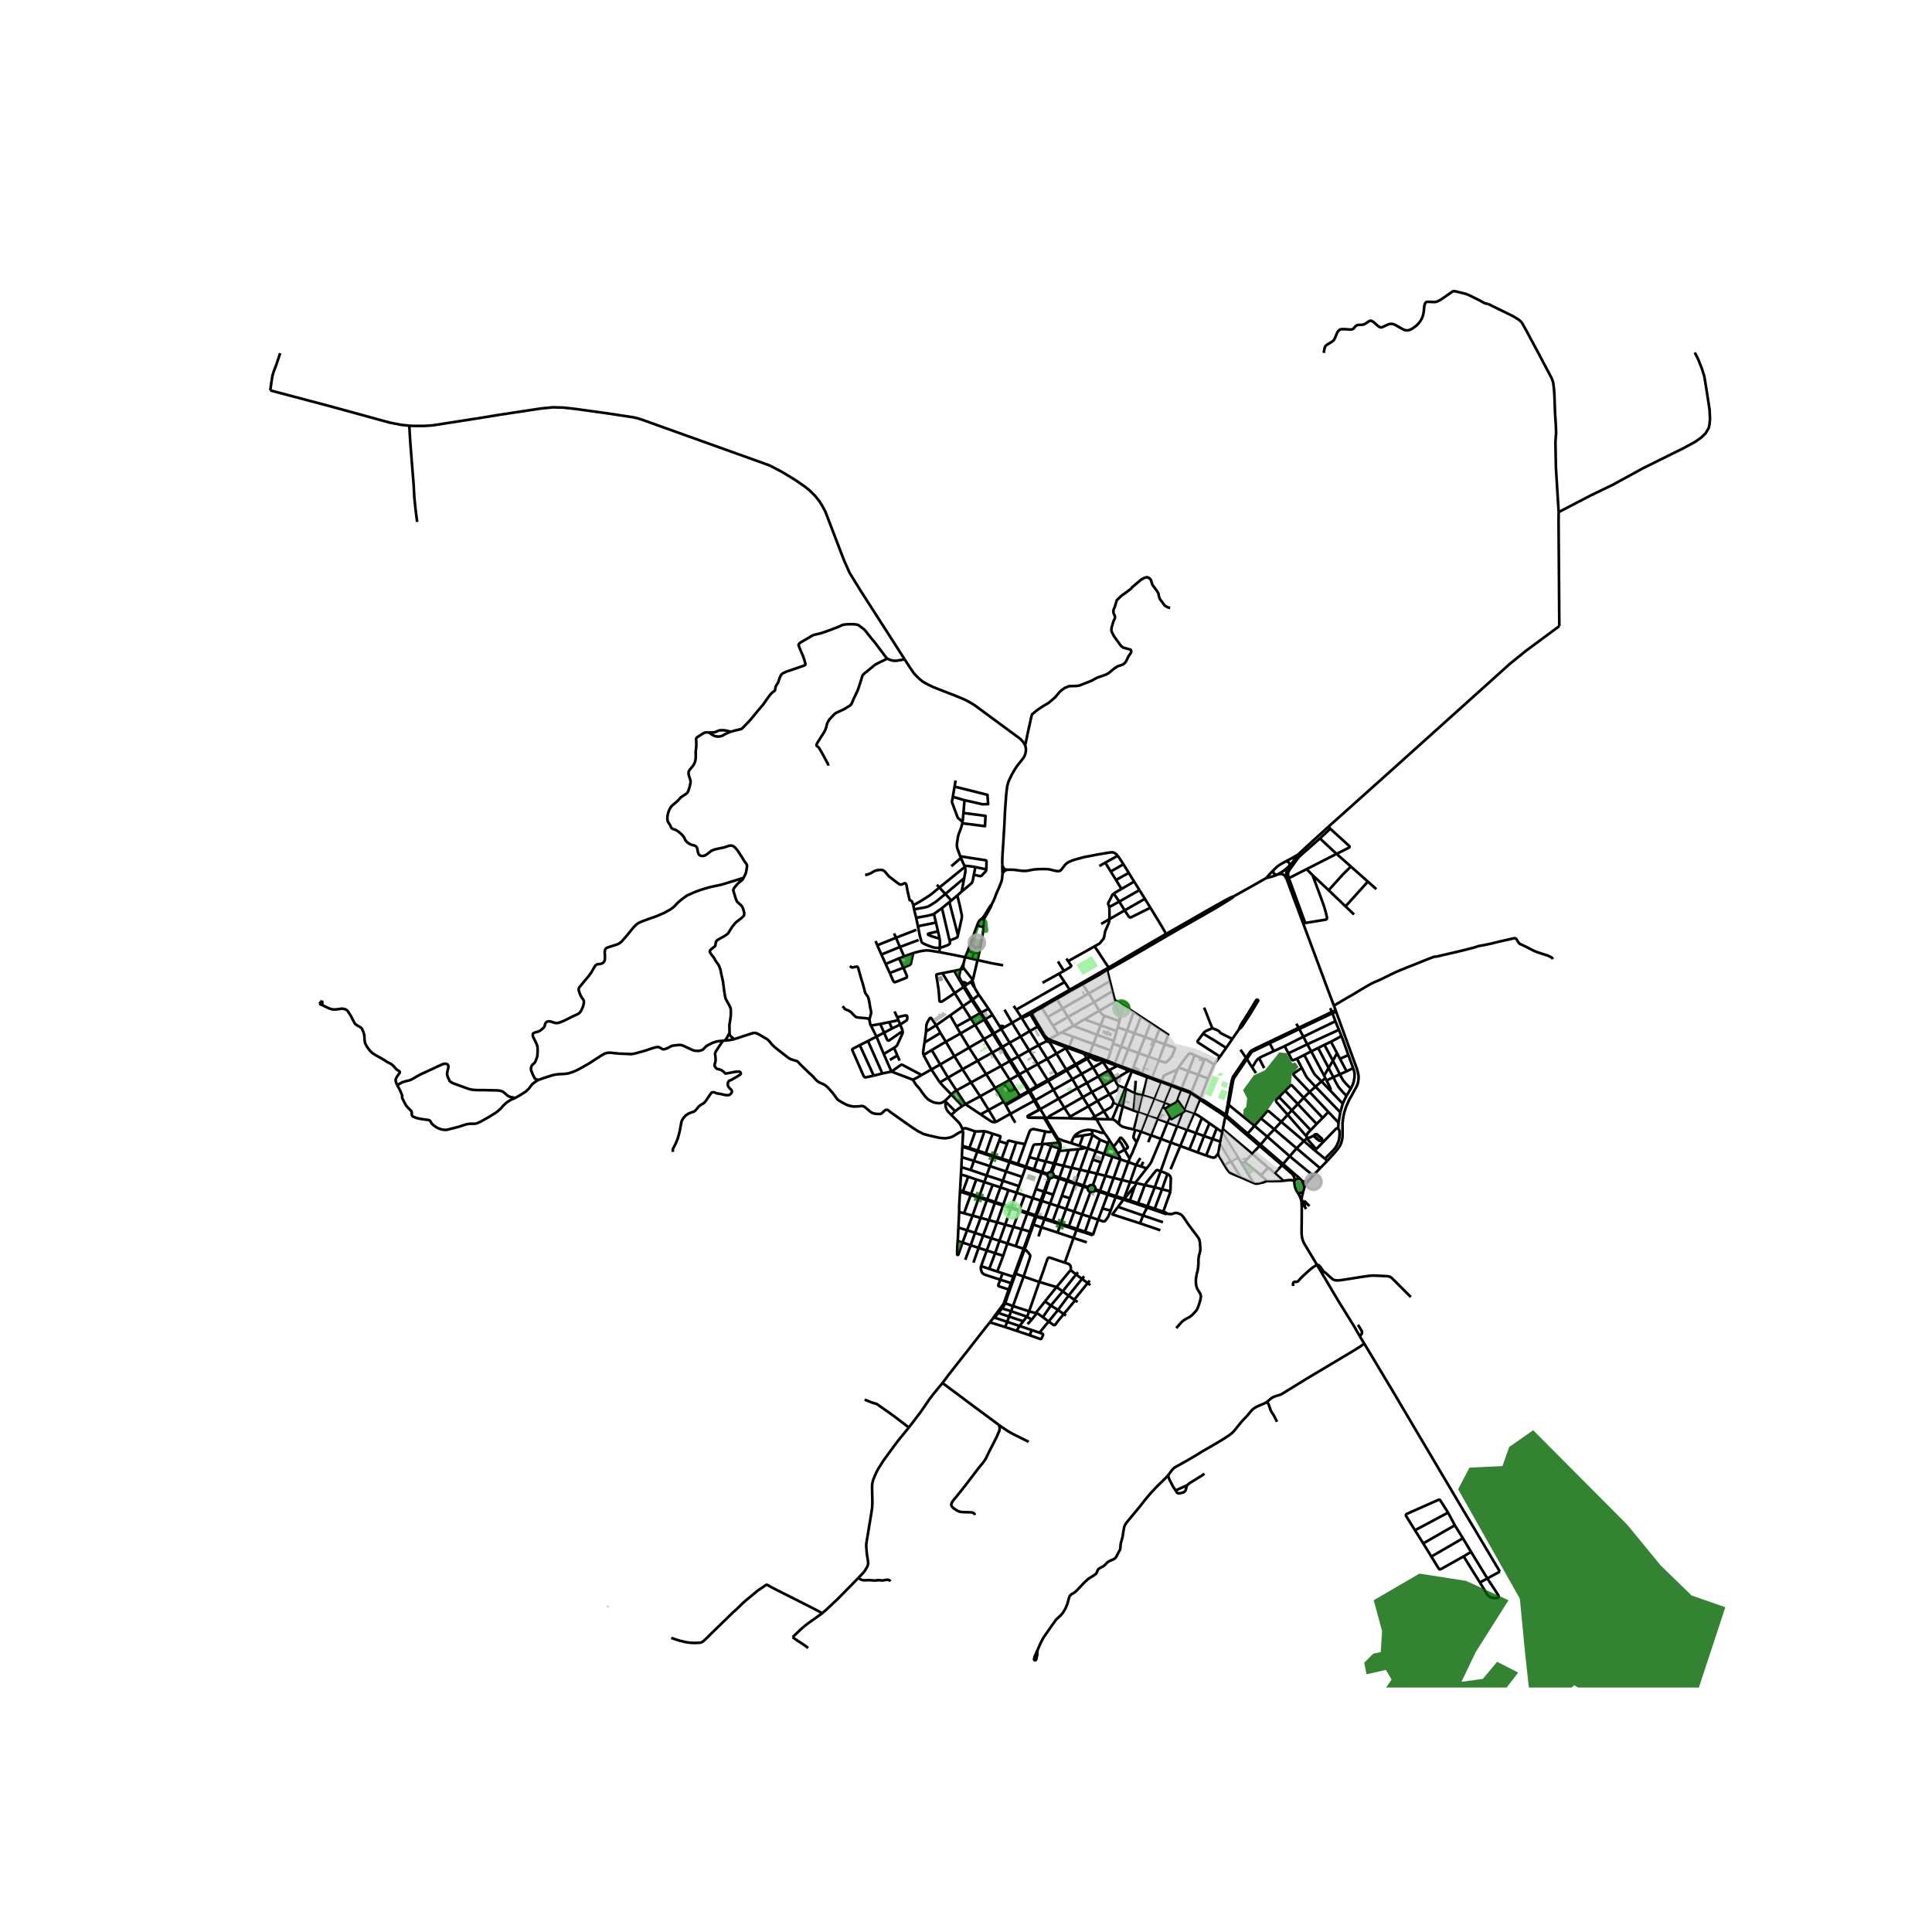 <svg xmlns="http://www.w3.org/2000/svg" xmlns:xlink="http://www.w3.org/1999/xlink" width="960" height="960" viewBox="0 0 720 720"><defs><style>*{stroke-linejoin:round;stroke-linecap:butt}</style></defs><g id="figure_1"><path id="patch_1" d="M0 720h720V0H0z" style="fill:#fff"/><g id="axes_1"><path id="patch_2" d="M90 628.89h558V98.31H90z" style="fill:#fff"/><g id="LineCollection_1"><path d="m409.352 401.138 2.092 3.413M409.352 401.138l-1.998-3.315M409.352 401.138l3.67-2.13M409.352 401.138l-4.304 2.412M356.437 406.376l5.42-2.974M356.437 406.376l3.345 5.128M356.437 406.376l-3.133-4.79M354.565 407.91l.7-.684.469-.407.703-.443M415.602 373.297l-5.918 3.387M415.602 373.297l-.168-.633M415.602 373.297l1.754 6.597M371.121 418.125l5.447-3.051M371.121 418.125l-2.668-4.489M365.438 415.292l3.477 2.316.738.432.555.145.54.014.373-.074M491.966 435.357l-8.762-7.418M491.966 435.357l-2.61 2.746M491.966 435.357l2.7-2.767M376.568 415.074l.28.665.473.923 1.073 1.744M413.633 365.675l-7.893 4.562M413.633 365.675l-1.007-4.036M413.633 365.675l.93 3.712M399.938 386.365l7.53 2.725M399.938 386.365l-4.324-1.617M398.093 389.988l.361-.272.163-.196.16-.328 1.161-2.827M487.526 440.09l1.83-1.987M487.526 440.09l-.754.204-.49.044-.438-.049-.574-.159M485.965 442.896l.384-1.059.365-.634.439-.595.373-.518M443.75 407.562l-2.259 5.882M443.75 407.562l2.059 1.306 1.313.918M440.133 406.195l2.137.691.909.377.57.3M377.75 374.878l1 1.372M374.331 376.277l2.86 4.888M456.67 416.103l.19.138M456.67 416.103l-.134.564M456.67 416.103l.15-.594M454.918 414.903l1.096.74.655.46M484.998 447.555l.04.704M484.998 447.555l.201-1.66.183-.74.159-.561.07-.473M483.606 444.431l.39.625.372.68.342.875.288.944M358.636 427.355l2.518.781M358.636 427.355l-.19 3.89M358.636 427.355l.008-.348M414.894 410.894l1.857.76M413.435 407.85l1.35 2.147.113.299.062.262-.066.336M411.4 414.162l2.682-1.575.225-.222.214-.38.373-1.09M393.832 424.406l.392-.118M393.832 424.406l.777 1.434M393.832 424.406l-1.768-2.881M427.306 435.453l-2.098-.764M427.306 435.453l-4.186 5.356M432.659 424.432l-3.626 8.634-.384.626-.33.46-1.013 1.301M351.194 362.677l4.615 7.424M355.81 370.101l-4.477 2.966-.283.167-.292.073-.252-.003-.203-.063-.198-.214-.135-2.161-.223-2.311-.791-5.041.01-.227.075-.126.144-.07.71-.166 1.299-.248M351.194 362.677l4.406-.87M495.027 308.135l-5.392 4.9-5.967 5.498M483.668 318.533l-1.988 1.146-1.81.968-.646.325" clip-path="url(#p68dd5e867f)" style="fill:none;stroke:#000"/><path d="m480.483 322.734.44-.393.589-.73.65-.957.535-.857.971-1.264M405.385 442.773l-.003.385.11.37.212.327.3.26.362.169M405.385 442.773l-1.714-.622M405.385 442.773l.115-.372M471.877 327.231l.81-.192 1.414-.377 1.15-.395.648-.284M459.895 333.964l5.972-3.322 6.01-3.41M474.57 324.297l-1.623 1.7-.614.724-.456.51M399.215 426.002l-2.975-.905-.785-.3-1.231-.51M394.224 424.288l-1.756-2.856-.508-.87-.474-.785-.593-1.008M394.88 428.906l.284-.82.081-.78-.039-.698-.174-.739-.389-.868-.42-.713M408.414 429.021l3.066.98M408.414 429.021l-3.076-1.024M408.414 429.021l-1.19 3.133M408.414 429.021l1.514-4.28M454.794 425.44l-2.914-.963M454.794 425.44l-.15.722M454.794 425.44l.714-3.39M344.17 393.164l3.062-1.828M344.17 393.164l2.933 5.42M344.543 388.508l-.42 2.67-.102.946v.448l.15.592M333.903 349.465l7.603-2.96M333.903 349.465l-6.983 2.822M333.903 349.465l1.467 3.442M333.903 349.465l-.707-1.598M369.436 337.29l-.253.188-.218.292-.326.528-1.567 2.513M373.6 325.561l-.093 1.316-.124.835-.14.642-.436 1.19-.668 1.633-.45.968-.342.806-.505 1.368-.529 1.293-.877 1.677" clip-path="url(#p68dd5e867f)" style="fill:none;stroke:#000"/><path d="m367.51 341.11 1.646-2.986.182-.387.062-.156.036-.292M340.3 355.217l-3.379 1.183M350.069 354.834l-3.677-.6-1.476-.044-1.873.281-1.468.37-1.275.376M336.661 360.636l2.237-.948.338-.214.214-.296.07-.25.78-3.71M345.11 384.414l3.765-2.325M348.875 382.089l-1.69-2.486-.14-.17-.113-.074-.136-.01-.148.047-.16.112-.19.258-.287.488-.427.776-.148.384-.171.487-.054.459-.101 2.054M345.11 384.414l-.567 4.094M354.526 415.502l1.437-1.345M358.64 420.708l-.517-1.15-.4-.738-.68-.77-.528-.553-1.989-1.995M352.658 410.81l-.19.203-.09.23-.047.31.051.709.252.842.3.654.458.599 1.134 1.145M347.103 398.585l3.273-1.879M347.103 398.585l3.168 4.808M343.452 400.633l1.455-.833 1.306-.76.89-.455M350.271 403.393l3.033-1.807M354.565 407.91l-2.875-2.952-1.419-1.565M326.297 350.674l.623 1.613M359.782 411.504l5.505-2.94M359.782 411.504l-1.161.669M359.782 411.504l5.656 3.788M366.538 345.1l.16-2.19M364.25 344.576l.292.29.298.194.318.155.377.063.307.015.3-.063.396-.13M365.307 353.087l.819-4.499.178-.953.14-1.219.094-1.316M357.933 361.335l-2.333.473M357.933 361.335l.49-.077.186-.103.198-.181.081-.118.102-.215" clip-path="url(#p68dd5e867f)" style="fill:none;stroke:#000"/><path d="m359.067 359.123-.388.886-.214.433-.19.373-.342.52M358.596 366.135l-.628-1.015-.338-.695-.097-.251-.039-.24v-.344l.066-.429.148-.624.225-1.202M364.298 357.783l5.004 1.129 4.537.827M374.053 410.578l.542.904M374.053 410.578l-3.188-5.133M374.053 410.578l-5.6 3.058M326.92 352.287l1.557 3.439M336.921 356.4l-1.853.742M336.921 356.4l-1.551-3.493M359.68 356.723l-.613 2.4M350.069 354.834l2.35.448 2.16.413 5.1 1.028M359.68 356.723l.987-2.312M359.68 356.723l2.595.596M364.298 357.783l.555-2.409M364.298 357.783l-2.023-.464M364.298 357.783l-1.74 7.44M330.068 359.252l5-2.11M330.068 359.252l-1.59-3.526M330.068 359.252l1.524 3.352M358.99 360.641l3.568 4.582M358.99 360.641l.077-1.518M362.383 365.405l.175-.182M362.383 365.405l-.597.45M363.204 368.046l-.357-1.278-.249-.736-.215-.627M355.6 361.808l3.486 6.027M362.108 372.759l-3.236 2.268M362.108 372.759l.39-.257M362.108 372.759l3.183 4.79M362.108 372.759l-3.022-4.924M358.872 375.027l2.932 4.544M358.872 375.027l-3.063-4.926M358.872 375.027l-4.781 3.382M368.386 375.932l-2.766 1.436M368.386 375.932l-3.58-5.182M368.386 375.932l1.5 2.315M365.29 377.55l-3.486 2.021M365.29 377.55l.33-.182M365.29 377.55l1.443 2.469M369.887 378.247l-2.675 1.513M369.887 378.247l2.597 4.176M354.091 378.409l2.372 4.141M354.091 378.409l-5.216 3.68M380.584 379.073l.144.234M380.584 379.073l-1.834-2.823M380.584 379.073l-.383.336M383.928 377.206l-.632.342-2.712 1.525M361.804 379.571l1.578 2.399M361.804 379.571l-5.341 2.98M366.733 380.019l.48-.26M366.733 380.019l-3.35 1.95M366.733 380.019l3.331 5.285M377.19 381.165l3.146 5.141M377.19 381.165l3.011-1.756M377.19 381.165l-2.712 1.56M363.382 381.97l3.315 5.26M363.382 381.97l-5.433 3.179M383.976 377.937l.729-.344M383.976 377.937l.26.462 2.461 4.212M380.728 379.307l.766-.225.376-.121.463-.192 1.643-.832M383.928 377.206l-.028.234-.004.048.006.143.017.112.057.194M356.463 382.55l1.486 2.599M373.147 383.49l-.663-1.067M373.147 383.49l1.33-.765M373.147 383.49l-2.668 1.565M373.147 383.49l3.111 5.11M383.776 384.254l-3.44 2.052M383.776 384.254l3.29 5.264M383.776 384.254l-3.048-4.947" clip-path="url(#p68dd5e867f)" style="fill:none;stroke:#000"/><path d="m386.697 382.61-1.918 1.08-1.003.564M357.949 385.149l3.22 5.284M357.949 385.149l-5.481 3.077M370.064 385.304l-3.367 1.926M370.064 385.304l.415-.249M370.064 385.304l3.111 5.053M380.336 386.306l-4.078 2.294M380.336 386.306l3.201 5.16M366.697 387.23l-5.529 3.203M366.697 387.23l3.103 5.056M391.083 387.965l5.45 2.042 1.03.38M391.083 387.965l.078-.172.016-.186-.048-.182M391.083 387.965l-.132.14M376.258 388.6l-2.717 1.549M376.258 388.6l3.205 5.143M387.066 389.518l3.196 5.108M387.066 389.518l3.003-1.541M387.066 389.518l-3.529 1.949M397.563 390.387l6.436 2.325M397.563 390.387l-.414.254M397.563 390.387l.53-.399M373.175 390.357l.366-.208M373.175 390.357l-3.375 1.929M373.175 390.357l3.13 5.085M361.168 390.433l-5.483 3.178M361.168 390.433l3.157 4.896M383.537 391.467l3.178 5.09M383.537 391.467l-4.074 2.276M369.8 392.286l-5.475 3.043M369.8 392.286l3.229 5.012M393.725 392.642l3.424-2M393.725 392.642l-3.463 1.984M393.725 392.642l3.599 5.924M393.725 392.642l-2.774-4.537M406.738 393.683l3.275 1.319M406.738 393.683l.611-.347M406.738 393.683l-.474-.19M406.738 393.683l-.418.241M379.463 393.743l-2.783 1.51M379.463 393.743l3.133 5.126M390.262 394.626l3.594 5.892M390.262 394.626l-3.547 1.93M376.306 395.442l-3.277 1.856M376.306 395.442l.374-.189M376.306 395.442l3.198 5.148M411.43 395.523l-.405.213M411.43 395.523l4.962 1.71M410.013 395.002l.535.199.882.322M364.325 395.329l-5.629 3.147M364.325 395.329l3.184 4.988M386.715 396.557l-4.119 2.312M386.715 396.557l3.721 5.944M416.392 397.232l3.514 1.415M416.392 397.232l.574-.37M416.392 397.232l-2.97 1.537M373.029 397.298l-5.52 3.019M373.029 397.298l3.268 5.126M382.596 398.869l-2.704 1.5M386.295 404.792l-.28-.483-3.419-5.44M397.548 398.917l3.456-1.97M397.548 398.917l2.109 3.244M397.548 398.917l-.224-.351M397.548 398.917l-3.466 1.968M379.504 400.59l.388-.22M379.504 400.59l-3.207 1.834M379.504 400.59l3.785 5.998M367.509 400.317l-5.653 3.085M367.509 400.317l3.356 5.128M394.082 400.885l-.226-.367M394.082 400.885l-3.428 1.983M399.657 402.16l3.447-1.952M399.657 402.16l-7.036 3.97M399.657 402.16l1.902 3.326M376.297 402.424l-2.33 1.326M376.297 402.424l2.034 3.235M390.654 402.868l1.967 3.262M390.654 402.868l-.218-.367M383.866 406.723l2.618-1.513 4.17-2.342M370.865 405.445l3.102-1.695M370.865 405.445l-5.578 3.118M401.559 405.486l1.976 3.388M401.559 405.486l3.489-1.936M401.559 405.486l-7.044 3.957M392.62 406.13l-6.822 3.9M394.515 409.443l-.971-1.633-.575-1.042-.348-.638M383.483 406.924l.383-.201M383.483 406.924l1.938 3.302M383.483 406.924l-3.201 1.832M383.483 406.924l-.194-.336M380.282 408.756l-.237-.396M380.282 408.756l-5.455 3.114M394.515 409.443l2.135 3.389M394.515 409.443l-6.821 3.894M385.421 410.226l.377-.196M385.421 410.226l-8.853 4.848M385.421 410.226l1.872 3.329M374.827 411.87l1.74 3.204M374.827 411.87l-.232-.388M389.132 416.576l-5.082-.04-.63-.032-.29-.119-.153-.162.012-.178.109-.207 4.195-2.283" clip-path="url(#p68dd5e867f)" style="fill:none;stroke:#000"/><path d="m387.293 413.555-4.195 2.283-.109.207-.012.178.152.162.292.119.629.033 5.082.04M387.293 413.555l.4-.218M485.27 440.13l-.641-.745M485.965 442.896l.003-.49-.157-1.012-.541-1.264M482.414 440.116l-.027.498.011.525.175 1.046.365 1.13.31.577.358.54M478.292 440.053l1.542-.214.773-.07.692.022.567.13.548.195M484.629 439.385l-.49-.12-.428-.011-.439.13-.427.224-.17.19-.26.318M477.801 434.251l2.703 2.335 1.079.959.384.494.354.71.144.554-.05.813M485.61 444.121l.281-.835.074-.39M483.606 444.431l.63.122.482-.037.43-.144.463-.25M373.515 322.428l.007-2.025.11-2.365.131-1.936.124-1.84.171-2.971.21-3.274.225-5.003.467-6.71.28-2.38.131-.983.187-.695.249-.85.419-.953.66-1.404.692-1.264.614-1.027.652-1.013.793-1.042.769-.96.722-.91.435-.606.335-.702.24-.724.156-.79.047-.858-.132-.835-.257-.769M337.107 245.679l2.051 3.163 1.337 1.959.955 1.049 1.461 1.396 1.13.88 1.12.64 2.49 1.237 3.72 1.468 5.33 2.065 2.65 1.116 1.787.916 1.872 1.102 1.943 1.426 7.054 5.203 7.125 5.232.955.703.567.561.754.843.544.901" clip-path="url(#p68dd5e867f)" style="fill:none;stroke:#000"/><path d="m436.081 226.526-.823-.152-1.007-.562-.252-.214-1.764-2.387-.303-.872-.201-1.101-.42-.777-.365-.532-1.484-1.995-.28-.895-.307-.975-.56-.591-.702-.344-.478.033-.703.222-1.08.569-3.185 2.675-.809.858-1.476 1.152-1.911 1.346-1.632 1.552-.24.428-.685 2.292-.465 1.064.003 1.031.206.54.303.664.074.544-.12.473-.529 1.175-.637 2.158-.077 1.02.248.82.754 1.39 2.587 3.577.84.636 1.025.28 1.67.466.186.192.094.614-.031.244-.412.62-.505.695-.925 1.914-.45.636-.754.643-2.004.672-1.391.902-1.826 1.552-1.126.629-3.302 1.152-2.215 1.197-4.413 1.73-.87.133-2.999.103-1.538.636-1.049.74-.886.768-1.662 2.01-1.547 1.323-.986.813-1.896 1.1-2.152 1.435-2.02 1.64-.21.695-1.48 6.677-.718 3.574-.257.406M479.224 320.972l-2.12 1.197-1.135.776-1.398 1.352M480.483 322.734l.098-.472.015-.337-.097-.295-.198-.204-.268-.185-.33-.132-.479-.137M475.899 325.983l1.702-.957.746-.474.823-.668 1.313-1.15M479.56 327.377l-.18-.933-.031-.665.027-.472.144-.677.163-.465.233-.488.567-.943M474.57 324.297l-.02.601-.004.226.051.178.153.211.287.23.4.162.462.078M475.899 325.983l.824-.226.369-.061.303.002.353.046.366.135.264.133.29.277.355.484.36.655.189.189M479.572 327.617l-.012-.24M485.64 344.088l-5.178-13.89-.863-2.344-.027-.237M484.629 439.385l-6.475-5.584M464.955 422.452l-2.703-2.33M464.955 422.452l2.558-2.9M464.955 422.452l4.808 4.15M456.82 415.51l-.585-.466-.948-.661M457.501 411.719l-.318 1.674-.124.72-.24 1.396M456.82 415.51l.26.197M443.998 406.975l2.595-6.426M443.998 406.975l-.92-.474-2.747-.953M447.374 409.227l-2.568-1.735-.808-.517M412.75 395.296l-5.4-1.96M412.75 395.296l1.267-3.799M412.75 395.296l2.72 1.01M398.093 389.988l-6.964-2.563M398.093 389.988l7.917 2.876M389.974 387.683l.012.118.083.176" clip-path="url(#p68dd5e867f)" style="fill:none;stroke:#000"/><path d="m390.48 387.083-.192.06-.16.118-.112.16-.049.188.007.074M389.974 387.683l-3.277-5.072M390.069 387.977l.14.14.18.087.196.027.194-.035.172-.091M391.023 387.267l3.395-1.861M391.023 387.267l-.154-.117-.185-.064-.203-.003M391.023 387.267l.106.158M390.48 387.083l-.668-.8-2.493-4.036M386.697 382.61l.622-.363M390.415 379.032l5.6-3.198M390.415 379.032l-2.085-3.387M390.415 379.032l1.976 3.21M387.319 382.247l-2.283-3.91-.135-.27-.129-.249-.067-.225M384.705 377.593l.473-.273M384.745 376.755l-.817.451M385.178 377.32l-.014-.131-.03-.096-.04-.073-.05-.05-.09-.075-.21-.14M384.745 376.755l8.776-4.96M385.178 377.32l3.152-1.675M459.895 333.964l-.793.295-.956.444-1.383.731-5.493 3.052-9.313 5.35-7.379 4.206M434.986 348.744l4.164-2.417 7.676-4.345 6.434-3.695 4.552-2.801.901-.569.599-.421.583-.532M364.806 370.75l-2.309 1.752M364.806 370.75l-.545-.864-.606-.99-.45-.85M378.75 376.25l17.982-10.265M396.732 365.985l-2.091-3.12M396.732 365.985l1.932 2.872M398.664 368.857l-4.357 2.467-.786.47M398.664 368.857l13.627-7.795M394.641 362.864l1.84-1.026M394.641 362.864l-6.131 3.394M397.397 357.205l.681.987M398.078 358.192l9.84-5.523M396.48 361.838l2.324-1.407.24-.178.12-.177.04-.195-1.126-1.689M413.142 360.572l-5.225-7.903M413.142 360.572l-.85.49M413.142 360.572l.346.545M434.578 348.042l-6.126 3.525-12.393 7.302-2.917 1.703M413.434 342.558l-.027.473-.07.429-.098.37-.108.328-.377.846-.35.825-.361.823-.14.31-.074.256-.078.465-.217 1.227-.097.429-.117.332-.19.333-.253.295-.299.344-.497.626-.16.2-.128.143-1.876 1.057M394.609 425.84l-2.523.242M394.609 425.84l.12.421.081.532-.007.646-.086.533M391.591 436.781l-.359.02-.336.121-.284.211-.204.282M392.055 436.917l-.224-.09-.24-.046M391.591 436.781l1.172-3.19M390.408 437.415l-2.085-.672M390.408 437.415l-.074.182-.04.192M390.295 437.789l.036.424.197.38.332.286M390.295 437.789l-2.112-.684M390.86 438.88l-.854 2.444M390.86 438.88l.193.09.206.055M392.48 438.53l2.181.649M392.48 438.53l.11-.203.065-.219" clip-path="url(#p68dd5e867f)" style="fill:none;stroke:#000"/><path d="m391.259 439.025.28.019.278-.045.258-.105.226-.16.18-.205M392.055 436.917l1.155-3.215M392.655 438.108l.015-.28-.058-.276-.128-.254-.19-.216-.239-.165M394.88 428.906l3.46-.304M394.88 428.906l-.871 2.501M389.604 416.578l.9.02M389.604 416.578l-.472-.002M389.604 416.578l-.846-1.468-1.064-1.773M389.604 416.578l1.289 2.191M387.694 413.337l-1.896-3.307M385.798 410.03l-1.932-3.307M383.866 406.723l-.212-.345M379.892 400.37l-3.212-5.117M379.892 400.37l3.762 6.008M376.68 395.253l-1.233-1.987-1.906-3.117M373.541 390.149l-.73-1.136-2.332-3.958M370.479 385.055l-3.267-5.295M367.212 379.76l-1.592-2.392M365.62 377.368l-3.123-4.866M362.497 372.502l-3.027-4.95M359.47 367.552l-.384.283M359.47 367.552l1.069-.784M359.47 367.552l-.874-1.417M359.086 367.835l-3.277 2.266M364.25 344.576l-.179.517-1.945 5.202M365.687 342.492l-.319.236-.283.281-.268.362-.288.536-.28.669M366.699 342.91l-.218-.113-.207-.101-.143-.062-.227-.068-.217-.074M366.699 342.91l.026-.2.034-.192.074-.237.175-.355.503-.817M367.072 340.811l-.43.698-.338.454-.291.303-.326.226M367.51 341.11l-.438-.299M375.43 324.125l-.893-.099M416.53 318.907l-.416-.485-.691-.51-.537-.229-.675-.051-.692.08-1.035.162-3.14.53-1.548.286-1.53.298-1.926.359-1.638.426-1.645.438-1.507.473-1.071.483-.604.326-.497.358-.431.414-.611.795-.811 1.046-.334.306-.338.181-.357.04-.358.015-.4-.036-.833-.17-1.158-.287-.782-.175-.832-.096-1.523-.015-1.965.044-1.29.118-1.298.23-1.18.236-.645.06-.735.01-.524-.026-.688-.08-1.107-.145-1.208-.155-.893-.037-1.646.001M375.43 324.125l-.58.142M374.537 324.026l-.359-.031-.329.007-.304.14M374.537 324.026l-.268-.247-.333-.436-.421-.915M373.545 324.142l.055 1.42M373.545 324.142l-.03-1.714M373.545 324.142l.307.181.382.015.616-.07" clip-path="url(#p68dd5e867f)" style="fill:none;stroke:#000"/><path d="m373.6 325.561.383-.601.309-.317.558-.376M426.665 334.954l2.044 3.325M426.665 334.954l-2.02-3.244M426.665 334.954l-7.544 4.32M434.578 348.042l.173.285M428.709 338.279l2.726 4.435 1.383 2.29 1.76 3.038M434.986 348.744l-.235-.417M413.488 361.117l7.482-4.215 14.016-8.158M404 392.712l2.264.781M404 392.712l.977 1.507M405.202 394.568l1.118-.644M405.202 394.568l2.152 3.255M405.202 394.568l-.225-.35M405.202 394.568l-4.198 2.379M407.354 397.823l3.67-2.087M407.354 397.823l-4.25 2.385M411.444 404.55l1.99 3.3M411.444 404.55l-4.513 2.414M411.444 404.55l3.676-2.205M413.435 407.85l-4.412 2.433M416.903 404.613l-.214 1.105-.148.314-.299.296-2.807 1.523M421.62 398.593l-3.595-1.336M421.62 398.593l-.685.43M421.62 398.593l.398.154M420.935 399.023l.855.278M420.935 399.023l-1.19.624M420.935 399.023l-1.029-.376M403.535 408.874l2.093 3.395M403.535 408.874l-6.885 3.958M403.535 408.874l3.396-1.91M398.79 416.128l-.52-.783-1.62-2.513M390.504 416.598l.282-.316.245-.248.559-.399 5.06-2.803M389.132 416.576l1.374 2.402M408.545 417.015l-.558-.916M408.545 417.015l4.704.114M408.545 417.015l-1.928-.045M411.464 422.064l-.998-1.681-.323-.567-1.598-2.801M398.498 416.725l-7.994-.127M398.498 416.725l.292-.597M406.617 416.97l-7.23-.197-.89-.048M398.79 416.128l6.838-3.859M405.628 412.27l2.359 3.829M405.628 412.27l3.395-1.987M416.903 404.613l2.38.95M415.593 402.685l.568 1.09.26.432.214.244.268.162M415.12 402.345l.367-.215M415.12 402.345l.473.34M413.021 399.007l.199.3 1.695 2.712.205.326M422.889 407.499l2.985.695M422.889 407.499l-2.976-1.592M422.889 407.499l.36-4.72M422.889 407.499l-.497 6.333M436.388 411.8l-2.419-.933M436.388 411.8l-2.327 1.44M438.781 409.727l-.268.658-.28.373-.466.366-1.379.676M412.936 398.58l-1.647-2.463-.264-.38M416.966 396.863l-1.496-.557M416.966 396.863l1.059.394M419.906 398.647l.068.182.01.146-.042.199-.197.473M419.745 399.647l-4.258 2.483M414.491 417.173l-1.242-.044M414.491 417.173l2.26-5.519M416.857 418.785l-1.074-1.022-.415-.295-.323-.163-.554-.132M419.284 405.563l.629.344M419.284 405.563l2.506-6.262M419.284 405.563l-2.533 6.091M421.79 399.301l5.8 2.168M421.79 399.301l.228-.554M422.018 398.747l.392-1.054M422.018 398.747l2.825 1.046M428.777 381.279l-2.045 5.173M428.777 381.279l-3.588-2.344M428.777 381.279l3.327 2.186M416.751 411.654l1.721.67M454.644 426.162l-.398 2.386-.156.784-.217.687M449.495 430.628l1.822.606.594.148.493.026.354-.122.361-.307.754-.96M456.309 434.175l-1.733-2.944-.703-1.212M413.249 417.13l-1.848-2.968M409.023 410.283l-2.092-3.32M409.023 410.283l2.378 3.879M406.93 406.964l-1.882-3.414M405.048 403.55l-1.944-3.342M403.104 400.208l-2.1-3.261M401.004 396.947l-.22-.337M400.785 396.61l-3.306-5.462-.33-.507M407.293 441.672l1.489-4.29M407.293 441.672l-.419-.075-.423.044-.392.16-.326.26-.233.34" clip-path="url(#p68dd5e867f)" style="fill:none;stroke:#000"/><path d="m408.239 443.247.01-.492-.172-.465-.333-.377-.451-.241M408.103 443.612l.136-.365M408.103 443.612l1.647.565M406.366 444.284l.4.068.405-.04.376-.146.32-.24.236-.314M408.239 443.247l1.67.563M407.35 393.336l-.497-.176M380.045 408.36l-5.45 3.122M378.331 405.66l.692 1.07 1.022 1.63M380.045 408.36l3.244-1.772M383.29 406.588l.364-.21M383.654 406.378l2.641-1.586M386.295 404.792l4.141-2.29M390.436 402.501l3.42-1.983M393.856 400.518l3.468-1.952M397.324 398.566l3.46-1.956M400.785 396.61l4.192-2.391M404.977 394.219l1.287-.726M406.264 393.493l.589-.333M406.853 393.16l-.843-.296M394.418 385.406l1.196-.658M394.418 385.406l-2.027-3.163M388.33 375.645l5.585-3.244M393.52 371.795l.166.257M393.915 372.4l9.576-5.512M393.915 372.4l2.1 3.434M393.915 372.4l-.23-.348M396.015 375.834l9.725-5.597M396.015 375.834l1.977 3.148M400.06 382.275l4.122-2.395M400.06 382.275l-4.446 2.473M400.06 382.275l-2.068-3.293M408.815 385.606l-8.097-3.027-.659-.304M392.391 382.243l5.6-3.26M397.992 378.982l9.763-5.495M414.563 369.387l-6.808 4.1M414.563 369.387l.871 3.277M403.49 366.888l9.136-5.249M405.74 370.237l-2.124-3.166-.125-.183M405.74 370.237l2.015 3.25M407.755 373.487l1.929 3.197M409.684 376.684l-5.502 3.196M411.587 378.532l-.43-.222-.268-.192-.361-.373-.844-1.06M417.179 380.56l-5.592-2.028M417.179 380.56l.177-.666M417.179 380.56l-.62 2.286M415.102 387.924l-6.287-2.318M415.102 387.924l1.03-3.68M415.102 387.924l-.33 1M414.017 391.497l-6.55-2.407M414.017 391.497l.755-2.573M406.01 392.864l1.458-3.774M407.468 389.09l1.347-3.484M408.815 385.606l1.34-3.527M411.587 378.532l-1.433 3.547M404.182 379.88l5.972 2.199M410.154 382.079l5.978 2.165M416.132 384.244l.427-1.398M418.735 374.718l-1.38 5.176M418.735 374.718l3.717 2.428M415.434 372.664l1.053.655 2.248 1.399M412.626 361.639l.862-.522M412.626 361.639l-.335-.577M416.56 382.846l3.45 1.24M426.732 386.452l-2.377 6.015M426.732 386.452l3.667 1.359M426.732 386.452l-3.955-1.392M414.772 388.924l3.024 1.108M424.355 392.467l-1.945 5.226M424.355 392.467l3.666 1.357M424.355 392.467l-3.926-1.424M415.47 396.306l2.325-6.274M417.796 390.032l2.633 1.01M417.796 390.032l2.215-5.945M422.452 377.146l2.737 1.789M422.452 377.146l-2.441 6.94M418.025 397.257l2.404-6.214M420.429 391.043l2.348-5.983M425.189 378.935l-2.412 6.125M420.01 384.087l2.767.973M447.374 409.227l2.832-7.293M447.374 409.227l-.252.56M455.287 414.383l-2.157-1.368-2.188-1.428-3.568-2.36M452.406 396.752l-2.2 5.182M454.65 393.784l-.738.954-1.506 2.014" clip-path="url(#p68dd5e867f)" style="fill:none;stroke:#000"/><path d="m448.908 394.787.23-.02.198.019.143.036.158.078 2.77 1.852M461.851 383.422l-2.59 3.75M461.851 383.422l.436-.323.342-.34.396-.591.785-1.123 1.943-3.008 1.227-2.003 1.834-3.048.027-.16-.07-.143-.167-.092-.171-.008-.156.078-.178.225-.536.835-1.764 2.949-1.717 2.749-1.445 2.217-.334.657-.217.458-.235.671" clip-path="url(#p68dd5e867f)" style="fill:none;stroke:#000"/><path d="m461.851 383.422.235-.67.217-.459.334-.657 1.445-2.217 1.717-2.75 1.764-2.948.536-.835.178-.225.156-.078.17.008.168.092.07.144-.027.16-1.834 3.047-1.227 2.003-1.943 3.008-.785 1.123-.396.59-.342.341-.436.323M406.617 416.97l1.37-.871M407.987 416.099l3.414-1.937M365.287 408.563l-3.43-5.161M365.287 408.563l3.166 5.073M361.856 403.402l-3.16-4.926M358.696 398.476l-5.392 3.11M358.696 398.476l-3.01-4.865M355.685 393.61l-5.309 3.096M355.685 393.61l-3.217-5.384M352.468 388.226l-5.236 3.11M352.468 388.226l-1.994-3.292M348.875 382.089l1.599 2.845M350.474 384.934l-5.931 3.574M347.232 391.336l3.144 5.37M350.376 396.706l2.928 4.88M358.62 412.173l-1.778 1.271-.879.713" clip-path="url(#p68dd5e867f)" style="fill:none;stroke:#000"/><path d="m352.658 410.81 1.62 1.61.862.865.823.872M352.184 410.237l2.38-2.328M352.184 410.237l.474.573M340.11 402.338l.536.746.404.691.513.706.466.51.381.424.396.477.824 1.186 1.184 1.563.521.558.594.543 1.057.62.648.34.879.263 1.393.18.852-.095.509-.251.567-.326.35-.236M358.62 412.173l-4.055-4.264M328.477 355.726l6.893-2.819M335.37 352.907l6.956-2.598M335.068 357.142l1.593 3.494M331.592 362.604l5.07-1.968M336.661 360.636l1.198 2.767.145.486-.026.192-.12.163-.18.166-.493.207-3.233 1.271-.426.144-.171-.011-.14-.081-.167-.14-.276-.488-1.18-2.708M360.667 354.411l2.24.552M360.667 354.411l.875-2.482M362.907 354.963l1.946.411M362.907 354.963l.625-2.265M362.907 354.963l-.632 2.356M364.853 355.374l.454-2.287M361.542 351.929l1.99.77M361.542 351.929l.584-1.634M365.307 353.087l-.372-.085-1.403-.304M362.126 350.295l1.363.557M358.865 421.52l-.109-.45-.116-.362" clip-path="url(#p68dd5e867f)" style="fill:none;stroke:#000"/><path d="m363.457 421.672-3.162-1.112-.615-.093-.434.026-.606.215M358.644 427.007l.28-4.877-.059-.61" clip-path="url(#p68dd5e867f)" style="fill:none;stroke:#000"/><path d="m273.595 387.252.798-.237 5.174-1.7.999-.306.462-.074.54.03.532.17.835.424 3.034 1.774.793.776.963 1.19 1.026.975 1.856 1.47 3.054 2.377.765.48.968.365 1.57.459.512.37.621.731 3.115 3.015 1.096.986.82.798.672.817.645.636.742.528 2.024.927.528.347.847.784 1.662 1.847 1.57 2.15.458.506.513.351.955.573 1.749.935 1.29.421 1.165.214 1.414-.014 1.752-.166.37.01.391.14.474.278 1.904 1.618.38.274.424.251.602.21.835.145 1.193.051.501-.059.292-.129.582-.488.439-.44.427-.324.284-.108.361-.026.307.107 1.037.813 5.99 4.242 2.192 1.522 1.98 1.271 1.391.717.695.34.708.214 1.398.355 1.911.443 1.593.358 1.057.145.812.066h.827l.952-.129.94-.218.606-.262.567-.3 1.146-.727.796-.466.665-.322.373-.15.35-.083M370.36 490.821l.291.212M370.36 490.821l-.384.601M374.144 485.522l-.164.37-.31.505-3.31 4.424M391.259 439.025l-.823 2.453M358.112 437.674l2.715.846M358.112 437.674l-.32 5.981M358.112 437.674l.155-2.69M387.869 447.439l.415.148M387.869 447.439l-3.015-.968M387.869 447.439l-1.94 5.458M387.869 447.439l1.173-3.355M388.284 447.587l1.228-3.355M388.284 447.587l3.054.956M388.284 447.587l-1.933 5.453M418.664 447.05l.171-.353M418.664 447.05l-1.998 2.717M418.664 447.05l2.258.746M418.664 447.05l-2.912-.887M418.835 446.697l.164-.342M418.835 446.697l-2.943-.92M418.835 446.697l2.233.68M433.513 451.55l-3.19-1.07M436.179 443.992l-.132.48-2.534 7.078M434.767 452.228l-.018-.11-.066-.09-.1-.054-1.07-.424M434.767 452.228l.545.135.402.055.379.023.322.03.385-.06.307-.103.264-.1.29-.104.308-.062.256-.037.288.03.23.04.388.118.78.322.56.41.626.735 1.767 2.639 1.317 1.765 1.057 1.412 1.254 1.684.252.359.269.587.147.902.105 1.215.066 1.201-.085.902-.21.82-.217.783-.194 1.322-.005 1.797-.103 1.206-.172 1.19-.373 1.408-.174 1.021-.13.929-.011 1.16.164 1.221.22.782.395.755.554.888.419.744.153.77-.2 1.235-.598 2-.554 1.434-.425.657-.454.527-1.069 1.124-.932.706-1.166.605-1.033.629-.74.62-.834.93-1.19 1.366M423.476 440.88l-.356-.071M423.476 440.88l3.157.756M423.476 440.88l-.665 1.46M383.605 431.221l3.015.851M383.605 431.221l-1.28 3.549M388.2 426.418l-2.36.087-.43.089-.18.132-.189.306-1.436 4.19M393.21 433.702l.799-2.295M393.21 433.702l-.447-.11M393.21 433.702l3.13.755M392.763 433.591l-3.079-.746M393.61 431.255l-.05.145-.797 2.191M413.475 424.985l1.519 2.386M412.91 425.993l.283-.604.282-.404M411.464 422.064l1.13 1.507.88 1.414M411.48 430l3.064 1.042M411.48 430l1.43-4.007M411.48 430l-1.173 3.16M408.782 437.382l-3.138-.743M408.782 437.382l3.166.825M408.782 437.382l1.525-4.221M365.438 415.292l3.015-1.656M389.539 421.665l1.142.21.478-.025.439-.104.466-.221M390.506 418.978l.486.85.53.842.542.855M381.96 426.38l-2.638 7.367M381.96 426.38l-3.209-.636M389.539 421.665l-4.285-.894-.594.059-.486.233-.388.413-.354.898-1.472 4.005M379.221 434.086l2.988.994M379.221 434.086l.1-.34M379.221 434.086l-3.018-.993M382.209 435.08l3.014 1.046M382.209 435.08l.116-.31M382.209 435.08l-1.252 3.521M394.717 427.972l-2.975-.912M394.717 427.972l-.326 1.016-.781 2.267M389.66 426.284l2.082.776M389.66 426.284l2.426-.202M389.66 426.284l-1.035.096M404.545 427.746l.793.251M404.545 427.746l-2.277-.743M401.87 428.285l1.448-.206.676-.155.551-.178M392.086 426.082l-.344.978M391.742 427.06l-2.058 5.785M389.684 432.845l-3.064-.773M389.684 432.845l-1.361 3.898M388.183 437.105l-2.136 6.026M388.183 437.105l.14-.362M388.183 437.105l-2.96-.98M384.854 446.47l-2.968-.982M384.854 446.47l-1.911 5.412M384.854 446.47l1.193-3.339M378.54 464.406l2.187-6.34M378.54 464.406l2.932.974M378.54 464.406l-3.116-1.003M407.37 460.03l-3.01-.992M407.37 460.03l1.883-5.468M407.37 460.03l-.133.314M357.791 443.655l-.025.422M357.791 443.655l1.059.303M357.766 444.077l3.978 1.28M357.451 451.676l-.003-.801.007-1.316.31-5.482M407.237 460.344l-2.984-.972M382.943 451.882l-.136.378M382.943 451.882l-3.048-1.006M382.943 451.882l2.987 1.015M382.807 452.26l-2.08 5.806M382.807 452.26l2.983 1.016M382.807 452.26l-3.03-1.001M386.351 453.04l-.421-.143M386.351 453.04l-.137.369M386.351 453.04l3.04.974M386.214 453.409l3.032.968M386.214 453.409l-.424-.133M386.214 453.409l-1.084 2.985M385.79 453.276l-1.037 2.852-.96 2.849M385.79 453.276l.14-.379M405.01 462.987l-4.939-1.637M409.253 454.562l-2.958-1.03M409.253 454.562l1.593-4.204M413.908 451.152l-.56 1.478-.505 1.049-.967 1.285-.222.152-.213.048-.272.026-1.916-.628M412.766 445.195l2.986.968M412.766 445.195l.152-.4M412.766 445.195l-1.92 5.163M412.766 445.195l-3.016-1.018M412.918 444.794l-3.008-.984M412.918 444.794l2.095-5.813M412.918 444.794l2.974.983M415.013 438.98l-3.065-.773M415.013 438.98l3.102.754M415.013 438.98l2.48-6.955M417.493 432.025l-2.949-.983M420.473 433.082l-1.702-.599-1.278-.458M416.538 429.837l.707 1.264.17.373.043.277.035.274M385.13 456.394l2.987.991M385.13 456.394l-.968 2.694M384.162 459.088l-.369-.111M384.162 459.088l-2.295 6.443M383.793 458.977l-3.066-.911M383.793 458.977l-2.32 6.403M380.727 458.066l-3.06-.852M357.451 451.676l-.287 5.804M357.451 451.676l1.816.481M477.801 434.251l.353-.45M477.801 434.251l-2.76 2.916M469.373 427.044l7.914 6.761.514.446M478.154 433.801l-8.39-7.2M478.154 433.801l2.479-2.905M486.995 424.243l-1.069.978M486.995 424.243l-.08-.712M486.995 424.243l3.522 4.017M489.535 423.239l-.428.229-.714.335-.467.182-.42.118-.51.14M483.204 427.94l2.722-2.72M483.204 427.94l-2.571 2.956M483.204 427.94l-8.319-7.092M469.917 416.795l4.968 4.053M469.917 416.795l-2.404 2.757M477.483 418.064l-4.668-3.958-.194-.096h-.167l-.234.125-2.303 2.66M494.666 432.59l-.913-.75M497.894 376.958l7.187 19.7.482 1.316.388 1.242.342 1.677.008.946-.093.916-.218 1.109-.226.561-.279.599-1.103 2.054-1.647 2.912-1.073 2.483-.707 2.18-.364 1.72-.273 2.218.016 3.547-.031 1.607-.148 1.046-.334 1.16-.481 1.093-.817 1.19-1.344 1.603-2.513 2.753M485.926 425.22l-8.443-7.156M485.926 425.22l4.096 3.565M489.356 438.103l-8.723-7.207M472.27 423.616l.503.403 7.86 6.877M467.513 419.552l4.757 4.064M467.513 419.552l-9.615-7.811M457.501 411.719l.397.022M459.218 402.038l-.14.525-.21.96-.458 2.432-.909 5.764M463.834 432.94l6.064 5.054M463.834 432.94l-.903.91M466.658 429.99l-.704.727-.753.76-1.367 1.463M472.165 440.127l-2.267-2.133M478.292 440.053l-.517.03-.847.055-1.2.026-1.134.011-1.01-.004-.842-.018-.577-.026M467.143 440.84l.831.273.863-.059 2.074-.465 1.254-.462M456.309 434.175l2.41-1.379M462.392 438.738l-1.476-.591-1.666-.714-.797-.365-.33-.259-.761-.927-1.053-1.707M461.342 431.37l-2.622 1.426M461.342 431.37l-5.834-9.32M461.342 431.37l1.59 2.48M415.752 446.163l.14-.386M415.752 446.163l-1.844 4.989M415.892 445.777l2.223-6.043M418.115 439.734l3.04.777M418.115 439.734l2.358-6.652M420.473 433.082l2.909 1.023M420.473 433.082l.542-1.452M425.212 421.68l3.722 1.4M425.212 421.68l2.436-6.023M425.212 421.68l-1.62 4.02M423.06 421.026l1.305.37.847.284M427.648 415.657l3.721 1.293M427.648 415.657l-3.423-1.175M427.648 415.657l2.55-6.094M432.707 403.393l3.695 1.409M432.707 403.393l.24-.572M432.707 403.393l-2.508 6.17M432.707 403.393l-5.116-1.924M432.947 402.821l-3.665-1.378M438.81 398.517l-4.726 2.15-.198.123-.163.17-.147.292-.63 1.569M432.947 402.821l3.748 1.26M438.81 398.517l-2.115 5.565M438.81 398.517l.378-.703M422.555 420.915l1.67-6.433M422.555 420.915l.505.11M416.857 418.785l.748.64.669.422 1.53.458 2.75.61M424.225 414.482l-1.833-.65M424.225 414.482l1.65-6.288M425.874 408.194l1.717-6.725M430.199 409.563l-1.623-.568-1.236-.432-1.466-.369M422.392 413.832l-3.92-1.507M447.122 409.786l7.796 5.117M447.122 409.786l-2.184 5.217M444.938 415.003l-2.61 6.037M444.938 415.003l-3.024-1.117M447.906 416.633l-.85-.588-.626-.38-.757-.4-.735-.262M442.328 421.04l3.368 1.201M442.328 421.04l-3.62-1.374M442.328 421.04l-2.467 6.045M439.86 427.085l-3.619 8.656M439.86 427.085l3.396 1.245M439.86 427.085l-3.55-1.297M469.898 437.994l2.727-2.833M472.625 435.161l-5.967-5.172M475.041 437.167l-1.504-1.285-.912-.72M478.292 440.053l-3.25-2.886M467.143 440.84l-4.212-6.99M467.143 440.84l-4.751-2.102M455.508 422.05l.185-1.287M453.419 420.471l1.674 1.157.24.195.175.226M462.392 438.738l-3.672-5.942M458.72 432.796l-4.076-6.634M457.898 411.74l.94-4.965.396-2.269.171-.982.105-.5.167-.734M457.898 411.74l-.818 3.967M459.677 402.29l-.459-.252M459.677 402.29l.248-.57 4.747-7.027M497.894 376.958l-.147-.48M497.894 376.958l-1.34.65M497.747 376.478l-.648-1.716M497.747 376.478l-1.426.613M457.08 415.707l-.22.534M457.08 415.707l5.172 4.414M469.373 427.044l-2.715 2.945M469.373 427.044l.39-.442M461.797 420.55l1.45 1.262 6.126 5.232M469.763 426.602l2.507-2.986M472.27 423.616l2.615-2.768M474.885 420.848l2.598-2.784M477.483 418.064l2.4-2.62M479.883 415.443l1.557-1.67M479.883 415.443l7.033 8.088M476.66 408.844l-.866.798-.21.326-.085.261.136.404 4.248 4.81M438.781 409.727l2.71 3.717M440.133 406.195l-.94 2.512-.412 1.02M434.061 413.24l1.975 3.178M434.061 413.24l-.65-.696M433.41 412.544l.56-1.677M433.41 412.544l-2.04 4.406M436.036 416.418l-.968 1.925M440.613 414.86l-4.086 2.36-.491-.802M435.068 418.343l3.64 1.323M435.068 418.343l-3.699-1.393M435.068 418.343l-2.41 6.09M432.659 424.432l3.651 1.356M432.659 424.432l-3.725-1.352M441.914 413.886l-1.3.973M441.914 413.886l-.423-.442M432.558 436.44l-2.232 6.025M432.558 436.44l2.529 1.038M426.633 441.636l.366-.589.525-.713 3.228-4.02.22-.177.203-.074.291.03 1.092.347M436.31 425.788l-3.173 9.022-.497 1.36-.082.27M436.31 425.788l2.397-6.122M438.707 419.666l1.906-4.807M427.908 425.648l1.026-2.568M428.934 423.08l2.435-6.13M433.97 410.867l-3.771-1.304M433.97 410.867l2.432-6.065M436.402 404.802l3.731 1.393M440.133 406.195l.198-.647M440.331 405.548l-3.636-1.466M440.331 405.548l2.583-6.36M445.22 393.262l-2.306 5.925M445.22 393.262l3.688 1.525M439.188 397.814l.389-.523 1.892-2.603 1.536-1.949.278-.1.32-.04.314.04 1.303.623M439.188 397.814l3.726 1.373M448.908 394.787l-2.315 5.762M442.914 399.187l3.68 1.362M450.206 401.934l-3.613-1.385M425.575 400.065l-.732-.272M425.575 400.065l2.446-6.241M425.575 400.065l3.707 1.378M428.021 393.824l3.754 1.39M428.021 393.824l2.378-6.013M430.399 387.81l3.67 1.361M430.399 387.81l1.705-4.345M434.07 389.171l1.27-3.58-3.236-2.126M429.282 401.443l2.493-6.23M431.775 395.214l2.295-6.043M434.07 389.171l3.495 1.14.28.163.054.126-.031.184-.955 2.512-.249.429-.435.576-.357.378-1.104 1.06-.244.14-.246.063-.294-.003-2.21-.725M443.256 428.33l2.44-6.089M443.256 428.33l3.089 1.145M445.696 422.241l3.03 1.108M445.696 422.241l2.21-5.608M447.906 416.633l2.836 2.002M446.345 429.475l2.38-6.126M446.345 429.475l3.15 1.153M448.726 423.35l3.154 1.127M448.726 423.35l2.016-4.715M450.742 418.635l2.677 1.836M449.495 430.628l2.385-6.151M451.88 424.477l1.539-4.006M338.708 531.982l4.506-5.925 3.088-4.507 1.403-1.84 1.806-2.224 1.698-2.047M368.892 492.785l-4.153 5.25-4.456 5.716-3.27 4.156-3.38 4.307-2.424 3.225" clip-path="url(#p68dd5e867f)" style="fill:none;stroke:#000"/><path d="m372.267 531.033-11.37-8.404-4.28-3.229-2.36-1.744-1.207-.916-.692-.514-.508-.362-.641-.425M370.651 491.033l4.702 1.588M370.651 491.033l.75-.904.656-.835M370.651 491.033l-.675.389M374.584 494.55l4.24 1.403M374.584 494.55l-5.692-1.765M374.584 494.55l.769-1.929M375.353 492.621l4.63 1.544M375.353 492.621l.72-1.969M388.117 457.385l5.998 1.955M388.117 457.385l1.13-3.008M388.117 457.385l-1.118 3.395M389.246 454.377l2.965.998M389.246 454.377l.145-.363M389.39 454.014l1.948-5.47M389.39 454.014l2.972.978M391.338 448.543l2.983 1.002M391.338 448.543l1.161-3.309M394.661 439.179l2.995 1.031M394.661 439.179l.15-.366M394.661 439.179l-2.162 6.055M396.34 434.457l3.036.738M396.34 434.457l2-5.855M396.34 434.457l-1.53 4.356M398.34 428.602l3.53-.317M383.707 497.598l.805-1.917M383.707 497.598l-4.884-1.645M387.406 496.66l.303.116.744.265.154.08.102.14.024.154-.04.168-.23.556-.28.628-.09.11-.124.108-.213.03-.191-.058-3.858-1.359M384.512 495.68l-4.53-1.515M384.512 495.68l2.894.98M378.823 495.953l1.16-1.788M379.982 494.165l1.343-1.766M382.653 490.668l1.813 1.142M382.653 490.668l-5.838-2.004M383.53 488.679l-.269.792-.278.69-.33.507M381.325 492.399l.693-.896.635-.835M387.315 477.76l-3.784 10.919M387.315 477.76l-5.846-2.015M393.737 479.655l-.854-.258-5.568-1.637M396.807 470.574l-5.572-1.906-.332.014-.218.078-.167.163-.268.543-.684 1.995-.94 2.734-.847 2.35-.464 1.215M381.47 475.745l-2.96-1.089M381.47 475.745l-3.97 10.988M381.867 465.531l.62.521.809.85.606.864.031.436-.275 1.01-2.189 6.533M378.51 474.656l3.357-9.125M378.51 474.656l-.377-.136M378.51 474.656l-.458 1.257M378.133 474.52l-.493 1.267M378.133 474.52l3.34-9.14M406.838 421.2l.279 1.4M400.183 423.663l.5-.605.58-.503 1.088-.65.916-.418 1.096-.265.944-.152h.831l.7.13M411.464 422.064l-.303.089-.44.015-.496-.075-1.337-.443-1.238-.314-.812-.136M366.918 421.58l-2.57 7.221M366.918 421.58l-3.461.092M369.901 422.493l-2.058-.676-.52-.17-.405-.067M363.457 421.672l-2.173 6.123M369.901 422.493l-2.532 7.29M372.306 425.26l.501-1.423.02-.221-.054-.133-.101-.122-2.77-.868M407.117 422.6l-3.43.54M407.117 422.6l.053.33M407.17 422.93l-1.832 5.067M407.17 422.93l2.758 1.812M403.687 423.14l-1.42 3.863M403.687 423.14l-3.504.523M399.215 426.002l.583-1.51.385-.829M409.928 424.742l2.983 1.25M416.882 424.92l-1.888 2.451M419.098 428.486l1.08-.65.096-.108.045-.14-.027-.178-.472-.861-1.033-1.559-.903-.933-.135-.043-.137-.02-.142.045-.101.094-.487.788" clip-path="url(#p68dd5e867f)" style="fill:none;stroke:#000"/><path d="m419.098 428.486-.63-1.352-.537-.942-.488-.67-.561-.601M372.306 425.26l-2.043 5.501M372.306 425.26l3.008.96M378.751 425.744l-2.428 7.013M375.314 426.22l.313-.903.11-.128.178-.062.431.03 2.405.587M399.215 426.002l3.053 1M375.314 426.22l-1.986 5.505M358.644 427.007l2.64.788M414.994 427.371l1.544 2.466M361.284 427.795l-.13.341M361.284 427.795l3.064 1.006M405.338 427.997l-2.812 7.918M361.154 428.136l3.06 1.025M399.376 435.195l2.15-5.952.344-.958M419.098 428.486l-2.56 1.35M421.015 431.63l-.185-.16-.156-.21-1.576-2.774M364.348 428.801l-.133.36M364.348 428.801l3.02.981M364.215 429.161l3.018.983M364.215 429.161l-1.263 3.47M367.369 429.782l-.136.362M367.369 429.782l2.894.98M367.233 430.144l2.918.986M370.263 430.761l-.112.37M370.263 430.761l3.065.964M414.544 431.042l-2.596 7.165M370.15 431.13l3.058.946M370.15 431.13l-1.22 3.459M358.446 431.245l-.18 3.739M358.446 431.245l4.506 1.386M423.592 425.7l-1.303 3.14-.212.594-1.062 2.196M373.328 431.725l-.12.351M373.328 431.725l2.995 1.032M373.208 432.076l2.995 1.017M362.952 432.63l5.978 1.959M362.952 432.63l-1.208 3.403M376.323 432.757l-.12.336M376.323 432.757l2.999.99M376.203 433.093l-1.282 3.484M379.322 433.747l3.003 1.023M423.382 434.105l1.826.584M423.382 434.105l-2.228 6.406M425.01 431.596l-.404.54-.404.613-.82 1.356M368.93 434.589l-1.231 3.48M368.93 434.589l5.99 1.988M382.325 434.77l3.03.972M358.267 434.984l3.477 1.05M399.376 435.195l3.15.72M399.376 435.195l-1.57 4.614M402.526 435.915l3.118.724M402.526 435.915l-1.704 4.889M361.744 436.033l5.955 2.036M374.92 436.577l-1.172 3.469M374.92 436.577l6.037 2.024M405.644 436.64l-1.86 5.167M405.644 436.64l1.58-4.486M388.323 436.743l-2.968-1.001M367.699 438.069l-.87 2.439M367.699 438.069l6.049 1.977M392.655 438.108l2.155.705M411.948 438.207l-2.038 5.603M360.827 438.52l2.992 1.034M360.827 438.52l-1.977 5.438M380.957 438.601l-1.212 3.444M394.81 438.813l2.995.996M363.819 439.554l3.01.954M363.819 439.554l-1.912 5.394M397.805 439.809l-.149.401M397.805 439.809l3.017.995M373.748 440.046l-.913 2.45M373.748 440.046l5.997 1.999M397.656 440.21l3.018.984M397.656 440.21l-1.94 5.42M421.154 440.51l1.966.299M421.154 440.51 419 446.356M366.829 440.508l3.108 1.05M366.829 440.508l-1.898 5.454M400.822 440.804l-.148.39M400.822 440.804l2.962 1.003M400.674 441.194l2.997.957M400.674 441.194l-1.952 5.351M369.937 441.557l2.898.939M369.937 441.557l-2.05 5.4M403.784 441.807l-.113.344M403.784 441.807l1.716.594M379.745 442.045l-.885 2.464M403.67 442.15l-3.356 9.391M372.835 442.496l2.979 1.012M372.835 442.496l-1.965 5.452M375.814 443.508l3.046 1M375.814 443.508l-1.93 5.412M409.91 443.81l-.16.367M358.85 443.958l3.057.99M409.75 444.177l-3.455 9.354M406.366 444.284l-3.088 8.294M378.86 444.509l3.026.979M378.86 444.509l-1.997 5.425M361.907 444.948l-.163.409M364.93 445.962l-.585-.205-2.438-.809M361.744 445.357l3.026.977M361.744 445.357l-2.477 6.8M381.886 445.488l-1.99 5.388M395.715 445.63l3.007.915M395.715 445.63l-1.394 3.915M364.93 445.962l-.16.372M367.887 446.957l-1.526-.542-1.43-.453M364.77 446.334l2.995.928M364.77 446.334l-2.335 6.687M398.722 446.545l-1.417 3.98M367.887 446.957l-.122.305M367.887 446.957l2.983.991M367.765 447.262l2.999 1.02M367.765 447.262l-2.294 6.59M370.87 447.948l-.106.333M370.87 447.948l3.013.972M370.764 448.281l3.007.986M370.764 448.281l-2.247 6.425M373.883 448.92l-.112.347M373.883 448.92l2.98 1.014M373.77 449.267l2.961.991M373.77 449.267l-2.203 6.268M394.32 449.545l2.985.98M394.32 449.545l-1.958 5.447M376.863 449.934l-.132.324M376.863 449.934l3.032.942M376.731 450.258l3.046 1.001M376.731 450.258l-2.112 6.132M410.846 450.358l3.062.794M397.305 450.524l3.01 1.017M397.305 450.524l-1.97 5.444M379.895 450.876l-.118.383M379.777 451.259l-2.11 5.955M400.314 451.541l2.964 1.037M400.314 451.541l-1.985 5.437M403.278 452.578l3.017.953M403.278 452.578l-1.934 5.402M362.435 453.02l-3.168-.863M362.435 453.02l3.036.832M362.435 453.02l-2.039 5.455M406.295 453.531l-1.934 5.507M365.471 453.852l3.046.854M365.471 453.852l-2.094 5.587M368.517 454.706l3.05.829M368.517 454.706l-2.138 5.743M392.362 454.992l-.15.383M392.362 454.992l2.972.976M392.211 455.375l2.99.972M371.567 455.535l3.052.855M371.567 455.535l-2.126 5.93M395.334 455.968l-.132.379M395.334 455.968l2.995 1.01M374.62 456.39l3.047.824M374.62 456.39l-2.156 6.031M395.202 456.347l2.98 1.011M395.202 456.347l-1.087 2.993M398.329 456.978l-.147.38M398.329 456.978l3.015 1.002M377.667 457.214l-2.243 6.19M357.164 457.48l3.232.995M356.915 462.472l.066-1.001.183-3.99M398.182 457.358l2.998 1.033M401.344 457.98l-.164.411M401.344 457.98l3.017 1.058M401.18 458.391l3.073.981M401.18 458.391l-1.109 2.959M360.396 458.475l2.981.964M360.396 458.475l-1.675 4.58M404.36 459.038l-.107.334M394.115 459.34l5.956 2.01M363.377 459.439l3.002 1.01M363.377 459.439l-1.622 4.616M366.379 460.45l3.062 1.016M366.379 460.45l-1.678 4.6M400.071 461.35l-3.264 9.224M369.44 461.466l3.024.955M369.44 461.466l-1.713 4.553M372.464 462.421l-1.606 4.615M372.464 462.421l2.96.982M358.721 463.056l3.034.999M358.721 463.056l-1.806-.584M356.915 462.472l-.175 2.383-.046 2.509.012.173.124.115.147.03.098-.063.1-.145 1.546-4.418M375.424 463.403l-1.558 4.603M361.755 464.055l2.946.995M361.755 464.055l-2.035 5.445M364.7 465.05l-1.923 5.503M364.7 465.05l3.027.969M381.472 465.38l.395.151M367.727 466.019l-2.095 5.84M367.727 466.019l3.13 1.017M370.858 467.036l-2.196 5.827M370.858 467.036l3.008.97M373.866 468.006l-2.213 5.855M365.632 471.86l3.03 1.003M372.78 476.906l-5.75-1.862-.632-.325-.435-.506-.199-.484-.229-.716-.015-.407.008-.377.104-.37M368.662 472.863l2.99.998M371.653 473.86l1.955.654M373.608 474.514l-.828 2.392M373.608 474.514l4.032 1.273M377.64 475.787l.412.126M377.64 475.787l-.88 2.392M374.602 485.688l1.018-3.014 2.432-6.761M372.78 476.906l3.98 1.273M375.923 480.564l-3.632-1.188-.189-.16-.066-.167.01-.194.734-1.949M376.76 478.18l-.837 2.384M375.923 480.564l-1.78 4.958M374.144 485.522l.458.166M374.602 485.688l2.898 1.045M373.414 487.608l.737-1.015.257-.48.194-.425M377.5 486.733l6.03 1.946M377.5 486.733l-.685 1.93M373.414 487.608l3.401 1.056M373.414 487.608l-1.357 1.686M376.815 488.664l-.743 1.988M386.01 489.299l-.725-.134-.637-.148-1.117-.338M372.057 489.294l4.015 1.358M376.072 490.652l5.253 1.747M456.95 390.518l2.31-3.346M456.95 390.518l-2.3 3.266M448.35 385.22l.45.262 3.747 2.236 4.403 2.8M451.783 383.15l-.645.307-1.142.506-.73.348-.466.347-.45.562M454.65 393.784l-8.17-5.272-.14-.163-.05-.144.016-.17.066-.162 1.977-2.653" clip-path="url(#p68dd5e867f)" style="fill:none;stroke:#000"/><path d="m448.722 375.524.598 1.367.59 1.575.32.805.776 1.98.777 1.9M459.26 387.172l-.974-.467-3.046-1.508-.287-.154-.148-.112-.201-.273-.374-.406-.302-.185-.739-.34-1.406-.576M495.027 308.135l7.584-6.791 17.17-15.375 37.258-33.494 5.669-5.11 5.952-4.815 12.452-9.214M580.868 190.841l-.036 3.25.28 39.245M631.598 131.368l1.328 2.676 1.305 3.311.93 2.954.725 4.452 1.212 7.791.171 3.503-.186 2.114-.28 1.286-1.166 2.011-1.647 1.596-2.113 1.508-4.258 2.336-15.362 7.618-11.349 6.204-7.86 3.782-12.18 6.331" clip-path="url(#p68dd5e867f)" style="fill:none;stroke:#000"/><path d="m554.506 113.233 4.875 2.399 2.269 1.104 1.95.961 1.554.906.497.318.68.488.551.525.47.65 1.706 3.042 1.21 2.31.946 1.736 2.004 3.726 1.19 2.27 2.672 5.04 1.227 2.358.49 1.36.24 1.81.14 1.36.11 1.782.217 6.194.303 4.841.116 2.957-.124 1.456-.132 1.966.174 9.5 1.027 16.55" clip-path="url(#p68dd5e867f)" style="fill:none;stroke:#000"/><path d="m493.318 131.509.326-1.849.226-.576.482-.495 2.097-1.286.59-.51.413-.658.815-2.026.435-.724.424-.402.481-.26.478-.058 1.216.01 1.997.148.614-.088.49-.266.652-.788.443-.37.43-.192.479-.051 1.138-.019.8-.177.8-.45.968-.655.404-.218.365-.03.384.112.521.317 1.717 1.5.606.4.35.125.396.022.396-.132 1.795-.821.823-.307.525-.055.703.063.598.196 2.518 1.426 1.048.57.879.184.877-.052 1.166-.502 1.545-1.116.956-.947.746-1.005.528-.953.397-1.16.24-1.316.195-2.063.31-.975.269-.37.36-.17.603-.022 2.482.096.987-.273.956-.503 3.068-2.107 1.222-.848.286-.201.31-.119.544.008 1.61.388 2.446.602.893.355 1.053.473 3.166 1.596 1.422.78.447.23.493.177.79.111M388.625 426.38l-.424.038M388.625 426.38l-2.005 5.692M386.62 432.072l-1.265 3.67M385.355 435.742l-.132.384M388.2 426.418l.264-.906 1.075-3.847M462.314 391.2l2.009 2.983M464.323 394.183l.35.51M464.323 394.183l-3.2 4.76-1.531 2.216-.218.429-.156.45M472.89 388.304l-4.954 2.37-1.391.738-.373.259-.35.391-1.5 2.121M464.672 394.693l1.997 3.127" clip-path="url(#p68dd5e867f)" style="fill:none;stroke:#000"/><path d="m464.672 394.693 1.314-1.958.303-.466.295-.273.365-.214 6.221-2.988M468.06 399.945l-1.391-2.125M469.194 394.309l-.668.598-.598.799-1.26 2.114M469.194 394.309l1.923 3.727M474.707 391.716l-4.34 1.987-1.173.606M483.09 381.507l.878 1.5M483.968 383.006l-11.078 5.298M483.968 383.006l.244.485M496.32 377.09l-2.458 1.228-9.894 4.688M484.212 383.49l1.515 2.86M484.212 383.49l12.341-5.882M484.212 383.49l-11.042 5.304M485.727 386.35l11.934-5.771M485.727 386.35l-6.968 3.51M485.727 386.35l1.46 2.83M495.826 406.497l4.585 4.808M495.826 406.497l-3.323-3.506M494.352 402.666l1.142 2.195.28.676.085.377.023.292-.056.291M478.759 389.86l-4.052 1.856M478.759 389.86l1.385 2.675M488.64 391.796l4.818 9.06M488.64 391.796l-1.452-2.615M488.64 391.796l2.596-1.241M488.64 391.796l-2.57 1.36M499.93 386.114l-3.916 2.113M499.93 386.114l-.966-2.346M502.5 393.181l-1.921-5.336-.649-1.731M496.553 377.608l1.108 2.97M496.553 377.608l-.232-.517M497.661 380.579l1.303 3.19M498.964 383.768l-11.776 5.413M487.188 389.18l-7.044 3.355M483.33 394.542l-1.3.52-.191.034-.21-.018-.167-.084-1.318-2.459M486.07 393.156l-2.74 1.386M492.503 402.991l-2.292-2.297-.567-.724-.49-.902-3.085-5.912M500.411 411.305l-.916 3.222M501.833 408.334l-.73 1.415-.692 1.556M396.48 361.838l-2.21-3.522M389.042 444.084l-2.995-.953M389.042 444.084l.47.148M389.042 444.084l.384-1.1M399.071 473.41l-.018-1.151-.086-.436-.256-.4-.354-.31-.443-.214-.528-.144-.579-.18M399.071 473.41l1.944 1.546" clip-path="url(#p68dd5e867f)" style="fill:none;stroke:#000"/><path d="m393.737 479.655 4.682-5.67.319-.33.333-.245M401.611 485.18l-.953-.567M406.358 478.913l-1.02-.738M393.737 479.655l2.318 1.593M393.737 479.655l-4.298 5.343M382.94 493.46l1.526-1.65M384.466 491.81l1.893-2.372M386.359 489.438l-.348-.14M388.637 490.876l-1.685-1.194-.593-.244M401.728 474.118l-.713.838M401.015 474.956l-4.96 6.292M401.015 474.956l2.225 1.65M396.055 481.248l2.166 1.606M396.055 481.248l-4.431 5.279M388.637 490.876l2.176 1.606M388.637 490.876l2.987-4.35M390.813 492.482l-1.698 2.047-.956 1.197-.753.935M390.813 492.482l3.465-4.285" clip-path="url(#p68dd5e867f)" style="fill:none;stroke:#000"/><path d="m396.439 489.712-1.497 1.762-1.643 2.131-.206.189-.217.066-.264-.077-1.8-1.3M398.221 482.854l2.107 1.522M398.221 482.854l5.019-6.249M398.221 482.854l-3.943 5.343M403.24 476.605l.77-.986M403.24 476.605l2.098 1.57M406.108 477.231l-.77.944M405.338 478.175l-5.01 6.201M400.658 484.613l-.33-.237M396.439 489.712l2.256-2.712 1.963-2.387M389.44 484.998l-3.43 4.3M389.44 484.998l2.184 1.529M391.624 486.527l2.654 1.67M394.278 488.197l2.16 1.515M396.439 489.712l.837.539M407.224 432.154l3.083 1.007M423.592 425.7l-.897-1.294-.257-.465-.031-.362.218-.887.435-1.666M418.472 412.325l-.357 1.211-.463 1.907-.795 3.342M419.913 405.907l-.652 2.767-.459 2.203-.33 1.448M435.087 437.478l-2.033 5.723M436.179 443.992l.158-4.8-.048-.308-.098-.297-.143-.28-.186-.257-.224-.227-.258-.192-.293-.153M359.452 298.21l-.41 4.764M359.452 298.21l-4.36-1.263M355.737 293.153l12.261 3.061.249 3.46-2.052.059-6.743-1.523M348.8 343.811l-6.72 1.378M348.8 343.811l.761 3.277M348.8 343.811l-.746-3.218M342.08 345.189l-.653-3.163M350.237 353.266l-.598-.015-.753-.015-.87-.132-.692-.193-.808-.28-1.57-.629-1.002-.487-.322-.251-.179-.274-.105-.347-.497-1.714-.761-3.74M349.561 347.088l.62 2.727M350.182 349.815l-2.205-.647-1.778-.644-.324-.205-.039-.104.018-.122.095-.121.206-.104 3.406-.78" clip-path="url(#p68dd5e867f)" style="fill:none;stroke:#000"/><path d="m350.237 353.266.047-2.276-.023-.506-.08-.67M351.052 338.443l2.822 12.074M351.052 338.443l2.752-2.282M351.052 338.443l-2.998 2.15M356.988 348.533l-3.184-12.372M356.756 333.727l.948 3.82.45 2.21.288 1.323.023.54-.03.42-.086.452-1.361 6.041M353.874 350.517l1.98-.776.61-.255.214-.118.113-.1.074-.151.123-.584M353.804 336.161l.737-.567M354.54 335.594l-2.227-2.446M354.54 335.594l2.216-1.867M352.313 333.148l-2.23-2.392M352.313 333.148l7.015-5.894M340.642 338.907l4.126-.76.637-.17.645-.222.784-.473 1.92-1.22 3.559-2.914M350.082 330.756l-.925-1.042M350.082 330.756l9.45-7.672M340.366 337.335l2.056-1.117 1.55-.924 2.206-1.42.722-.49 3.182-2.628M359.413 322.664l.12.42M359.413 322.664l-1.305-2.911M363.492 323.115l-1.927-.281-.951-.096-.614-.052-.587-.022M340.366 337.335l.276 1.572" clip-path="url(#p68dd5e867f)" style="fill:none;stroke:#000"/><path d="m322.43 326.1.941-.214 1.103-.436 1.026-.62.614-.326.815-.2.863-.117.73-.008.606.17.528.333.89 1.034.373.503.47.458 1.526 1.164 1.803 1.386.505.328.33.089.393-.011.415-.159.618-.258.19-.07h.124l.094.044.136.112.122.163.105.208.11.418.289 1.597.279 1.3.357 1.5.222.962.35.125.287.184.198.178.124.259.142.326.258.813M340.642 338.907l.785 3.12M359.328 327.254l-.94 5.003M359.533 323.084l.129.452.116.407.023.561-.1.65-.373 2.1M358.387 332.257l-1.631 1.47M362.933 325.975l-.405 2.129-.178.56-.218.415-.342.325-3.403 2.853M357.859 319.125l.25.628M367.57 324.002l.078-2.897-.038-.273-.148-.185-.179-.06-9.424-1.462M358.602 306.807l-.137.64-.303 1.08-.925 2.416-.233.895-.17 1.116-.187 1.256-.046.827.038.518.133.606.326.916.287.747.474 1.3M367.57 324.002l-4.078-.887M362.933 325.975l2.152.51.299.015.233-.063.179-.107.28-.263 1.091-1.149.217-.288.11-.274.077-.354M362.933 325.975l.559-2.86M341.427 342.026l4.07-.717 1.578-.362.979-.354M350.237 353.266l1.53-.495 1.368-.54.42-.195.24-.192.13-.196.092-.207.024-.233-.167-.69M350.069 354.834l.073-.687.095-.881M331.373 380.926l1.073 2.363M331.373 380.926l-3.346.684M331.373 380.926l3.444-.724M332.446 383.289l3.02-1.473M332.446 383.289l-2.96 1.562M329.486 384.85l-1.459-3.24M329.486 384.85l-2.852 1.467M336.448 384.192l-5.005 3.487-.233.083-.21.025-.186-.062-.233-.333-1.095-2.541M336.448 384.192l-.981-2.376M333.167 390.498l.677-.46.45-.422.218-.443.63-1.404 1.119-2.476.155-.598.032-.503M334.817 380.202l-.441-1.106M334.817 380.202l.65 1.614M334.376 379.096l2.51-.582.466-.075.375.014.204.046.116.096.067.18-.004.677-.043.392-.105.277-.116.162-2.38 1.533M326.634 386.317l2.723 6.474M326.634 386.317l-2.058-4.105M326.634 386.317l-3.158 1.648M328.823 400.044l-5.347-12.08M328.823 400.044l-3.214.815M328.823 400.044l3.405-.696M323.476 387.965l-3.061 1.533M333.167 390.498l1.248 2.845M333.167 390.498l-3.81 2.293M332.228 399.348l7.882 2.99M329.357 392.79l1.224 2.834 1.647 3.724M343.452 400.633l-7.062-3.745-.234-.08-.168-.016-.168.035-.15.061-3.442 2.46M343.452 400.633l-2.11 1.21-.498.232-.734.263M430.323 450.48l2.73-7.28M430.323 450.48l-2.699-.966M433.054 443.2l3.125.792M433.054 443.2l-2.728-.735M430.326 442.465l-2.702 7.049M430.326 442.465l-3.693-.83M427.624 449.514l-.154.515M427.624 449.514l-3.509-1.096M425.972 452.984l1.498-2.955M425.972 452.984l-1.11 2.92M425.972 452.984l7.429 2.509M425.972 452.984l-9.306-3.217M424.863 455.905l7.56 2.58M416.666 449.767l-2.106 2.785.147.052.165.059.187.066 9.804 3.176M502.5 393.181l1.773 4.881M502.5 393.181l-3.131 1.397M499.369 394.578l2.472 4.66M499.369 394.578l-1.102-2.095M496.922 401.44l-1.795-3.449M496.922 401.44l2.417-1.077M496.922 401.44l-2.57 1.226M501.833 408.334l-1.087-.997-1.01-1.131-.964-1.19-.9-1.58-.95-1.996M495.127 397.991l-3.89-7.436M495.127 397.991l1.62-2.683M495.127 397.991l-1.67 2.865M491.236 390.555l2.33-1.175M493.567 389.38l2.447-1.153M493.567 389.38l3.18 5.928M496.746 395.308l2.593 5.055M496.746 395.308l1.521-2.825M499.339 400.363l2.502-1.125M503.419 405.674l-.575-.554-1.166-1.175-1.049-1.212-.691-1.13-.6-1.24M494.352 402.666l-.451-.849M501.841 399.238l2.432-1.176M496.014 388.227l2.253 4.256M493.458 400.856l.443.961M493.901 401.817l-1.398 1.174M492.503 402.991l-2.262 1.999M490.24 404.99l-2.183 1.937M490.24 404.99l9.255 9.537M485.137 397.96l1.6 3.088.466.695 3.038 3.247M488.057 406.927l-2.2 2.167M488.057 406.927l6.982 7.445M485.137 397.96l-2.987 2.083-.093.188-.036.185.032.16.17.22 5.834 6.131M483.33 394.542l1.807 3.417M498.699 420.671l.136-2.288M490.517 428.26l7.401-7.63.194-.103.163-.06.198.027.226.177" clip-path="url(#p68dd5e867f)" style="fill:none;stroke:#000"/><path d="m493.753 431.84 2.968-3.007.878-1.02.59-.968.575-1.294.327-1.21.109-1.287.03-1.293-.112-.454-.148-.344-.271-.292M498.835 418.383l.66-3.856M498.835 418.383l-3.796-4.011M501.833 408.334l1.586-2.66M504.273 398.062l.404 1.264.093.473.04.695-.055 1.197-.264 1.412-.311.975-.761 1.596M425.208 434.689l.874-1.682M490.517 428.26l-.495.525M485.858 409.094l-2.222 2.323M485.858 409.094l7.071 7.513M478.914 406.46l2.008-1.939.22-.09.153-.002.156.07.159.14 4.248 4.455M483.636 411.417l-2.196 2.356M483.636 411.417l7.023 7.444M483.636 411.417l-4.722-4.956M481.44 413.773l7 7.408M481.44 413.773l-4.78-4.929M490.66 418.86l-2.22 2.321M490.66 418.86l2.27-2.253M478.914 406.46l-2.253 2.384M486.916 423.53l.086-.58.31-.583.451-.502.676-.684M495.039 414.372l-2.11 2.235M496.32 377.09l-.562-1.396M493.753 431.84l-1.51-1.275-2.22-1.78M427.47 450.03l6.98 2.37.145-.01.08-.046.092-.116M427.47 450.03l-3.526-1.2M424.115 448.418l-3.047-1.04M424.115 448.418l2.518-6.782M424.115 448.418l-.17.411M421.068 447.378l1.743-5.038M421.068 447.378l-.146.418M418.999 446.355l.207-.065.221-.122.312-.303 2.287-2.882.276-.314.214-.192.295-.137M420.922 447.796l3.022 1.033M334.376 379.096l-1.005-2.168M328.027 381.61l-3.451.602M324.02 380.073l.136.76.155.818.105.31.16.251M334.415 393.343l.835 1.912M334.415 393.343l-2.777 1.668M320.415 389.498l5.194 11.36M325.609 400.859l-2.723.592-.382.048-.248-.06-.167-.117-.198-.233-4.27-9.74-.013-.182.035-.134.084-.12.297-.173 2.39-1.242M378.331 405.66l-1.32.805-.49.03-.396-.075-.342-.214-.87-1.123-.946-1.333M385.285 376.917l8.4-4.865M434.75 348.327l-21.469 12.547-9.976 5.737-9.62 5.44M434.75 348.327l20.037-11.282M392.5 445.234l-2.988-1.002M200.796 402.44l-.496.215-.738.462-.51.383-.62.474-.583.706-.8 1.075-1.127 1.05-2.12 1.352-1.827 1.02M147.962 404.31l.42-.143.324-.122 1.05-.625.863-.34 1.911-.465 1.018-.414 1.966-1.145 1.274-.688 2.89-1.33 4.801-2.246 1.018-.362.606-.011.548.162.253.24.205.44-.027.588-.42 1.714-.054.835.233.894.738 1.596.583.443.777.407 5.75 2.076 1.32.303 1.725.126 3.046.015 4.793.11.84.126.738.21.594.374 1.301 1.138.544.362.754.259 1.631.34M147.962 404.31l.793 1.401.419.82.396.961.295.665.031.303-.062.377.047.34.14.295.855 1.685.426.798.777.91 1.018.99.296.398.07.377-.024.754.148.399.365.377 1.43.524 1.88.392 2.152.28.513.104.388.251.202.362.326.584.529.54.761.59.886.548 1.025.42.832.215.59.067.459.044.373-.015.574-.08.583-.186.832-.206.87-.207.97-.252 1.027-.273 1.367-.466 1.422-.436 1.11-.155 1.345-.007.765-.04.734-.182 1.337-.635 2.89-1.619 2.556-1.596.986-.739 1.045-.942.82-.987 1.251-1.167 1.5-.968 1.693-.746M389.512 444.232l.373-1.114M485.64 344.088l.77-.118M497.1 374.762l-2.29-6.066-6.107-16.39-3.063-8.218M489.122 326.094l6.023 5.667M489.122 326.094l-2.193-2.19M486.41 343.97l7.662-1.249.291-.185.132-.225.04-.31-.362-1.623-.638-2.32-1.103-3.104-3.31-8.86M486.93 323.905l11.158-5.697M480.278 327.17l.349-.109.567-.229 5.735-2.927M504.617 340.803l-3.177-3.032M491.888 312.458l6.2 5.75M491.888 312.458l3.863-3.623M480.278 327.17l-.152-.449-.086-.59-.007-.68.077-.414.21-.422.357-.606 2.844-3.924.536-.687.816-.754 7.015-6.186M495.027 308.135l.724.7M512.922 331.359l-3.156-2.807M509.766 328.552l-6.322-5.62M509.766 328.552l-8.326 9.22M501.44 337.771l-6.295-6.01M486.41 343.97l-6.132-16.8M498.088 318.208l4.697-2.346.116-.118.043-.178-.015-.189-7.178-6.542M498.088 318.208l5.356 4.724M480.278 327.17l-.718.207M503.444 322.932l-2.913 2.868-5.386 5.961M410.378 344.321l3.056-1.763M419.121 339.275l-5.687 3.283M419.121 339.275l-2-3.274M428.709 338.279l-6.737 3.355-.478.219-.171.037-.159.01-.147-.033-.177-.1-.198-.189-1.521-2.303M424.645 331.71l-1.974-3.17M424.645 331.71 417.122 336M415.255 333.077l-.003.096.116.303 1.754 2.525M413.364 337.991l.539-.242 3.219-1.748M422.671 328.54l-2.012-3.23M422.671 328.54l-4.745 2.746M420.66 325.31l-1.99-3.237M415.888 327.9l.4-.174 4.371-2.416M416.53 318.907l.112.129 1.127 1.677.901 1.36" clip-path="url(#p68dd5e867f)" style="fill:none;stroke:#000"/><path d="m413.95 324.804.17-.122.265-.163 4.285-2.446M354.534 322.81l3.574-3.057M120.105 374.585l2.45 1.176 1.12.377.8.073.963-.044 2.012-.28 1.08.17.956.554 1.321 2.083 1.142 2.24.381.598.637.54.824.462.637.358.404.403.544 1.164.233.702.186.901.039.924.078 1.005.132.694.303.643.637 1.072.97 1.27.825.784 1.184.765 1.55.846 1.57.917 1.266.827 1.282.628.59.451.459.436.994 1.116.633.484.444.236.205.185.062.196-.085.28-1.05 1.508-.372.76-.085.482.093.569.26.75.183.42M118.99 374.115l1.025.427.09.043M119.977 372.886l.108.688.031.465-.01.546M118.99 374.115l.458-.52.529-.709M272.454 272.672l1.286-.38 1.85-.436.605-.155.319-.177.777-.777 2.47-2.6 2.386-2.928 2.311-2.716 1.278-1.84 1.208-1.696.66-.695.401-.343.66-.466.103-.126.05-.137.108-.487.046-.503.179-.477.272-.49.369-.559.217-.432.66-1.888.277-.584.322-.448.28-.284.482-.285 1.227-.524 5.411-1.848 1.107-.403.268-.17.101-.236.012-.207-.318-1.164-.56-1.67-1.375-3.245-.28-.798-.004-.289.28-.417.49-.396 2.151-1.23 1.174-.702.82-.503.477-.24.326-.115 1.05-.254 1.037-.237.66-.177 1.962-.673 2.101-.78 1.574-.591 1.445-.602.587-.307.442-.133.33-.081.766-.081 1.363-.071 1.403.015.885.074.564.11.334.108.447.314.893.68.8.606.49.488 2.074 2.646 1.562 1.884 2.944 3.895.886 1.227.71.772M337.107 245.679l-1.216.277-.454.04-.599.107-.489.112-.466.036-.878-.018-.78-.163-.7-.24-.878-.392M308.652 285.347v-.232l-.043-.226-.109-.292-2.19-4.042-.956-1.619-.28-.421-.38-.274-.311-.251-.101-.177v-.281l.155-.384.544-.924 1.15-1.818.769-1.183.505-.88.474-1.152.147-.702.187-.725.21-.524.606-1.02.66-.754 1.235-1.293.428-.363.497-.266 2.603-1.19 2.144-1.293.365-.325.303-.333.21-.376.622-1.508 1.57-3.319 1.07-3.192.537-1.818.256-.606.506-.533 3.216-2.608.614-.547.59-.37.886-.45 3.306-1.638M287.231 173.668l4.183 2.196 5.179 3.15 3.043 2.107 2.021 1.586 2.08 2.051 1.528 1.906 1.12 1.76 1.214 2.282 6.903 18.016 2.088 4.706 4.23 6.865 11.408 17.766 4.879 7.62M272.454 272.672l-.835-.162-.905-.2-.734-.15-.7-.012-.757-.007-.404.051-.373.107-.948.418-.579.192-.493.06-.516.014-1.2-.044" clip-path="url(#p68dd5e867f)" style="fill:none;stroke:#000"/><path d="m272.454 272.672-.792.267-.676.288-.785.38-.843.477-.734.296-.571.1h-.61l-.742-.096-.567-.178-.575-.307-.866-.576-.684-.384M277.097 327.135l.318-.576.435-.924.233-.828.295-1.744v-.576l-.093-.333-.42-.591-.473-.643-1.026-1.677-1.46-2.247-.98-1.153-.644-.495-.505-.192-.606-.037-.389.044-1.328.458-.917.26-1.981.405-1.302.314-.594.23-.587.266-.742.58-.924.717-.563.35-.486.193-.528.055-.49-.037-.318-.077-.326-.2-.249-.251-.14-.27-.198-.557-.179-.932-.109-.536-.147-.347-.31-.362-.258-.192-.291-.118-.742-.185-.54-.185-.66-.325-.47-.296-.478-.406-.354-.377-.26-.458-.388-.832-.199-.303-.613-.717-1.1-.95-.87-.61-.38-.206-.704-.229-.43-.166-.28-.207-.233-.303-.26-.576-.191-.4-.377-.554-.338-.547-.147-.406-.086-.584.008-.739.085-.798.241-.953.272-.773.257-.506.26-.48.303-.458.38-.404.971-.812 1.015-.869.897-.971.303-.337.486-.37 1.138-.738.567-.385.318-.369.175-.273.155-.37.49-1.589.295-1.36.032-.547-.117-.606-.513-1.589-.117-.628v-.635l.179-.495.443-.606 1.119-1.36.396-.717.303-.813.155-.717.063-.828-.008-2.054.218-2.04.007-1.09-.035-1.013-.035-.388v-.25l.074-.263.202-.281.555-.344 1.473-.953.509-.31.443-.181.508-.093.824.004M269.418 387.86l-1.249.116-1.056.148-1.585.524-1.39.691-.945.543-.26.27-.925.942-.5.263-.63.195-.777.097-1.185-.097-.419-.08-.45-.17-3.613-1.675-.63-.184-.598-.041-1.345.14-.804.093-.438.074-.44.137-.726.38-.734.385-.439.184-.684.21-.407.045-.346-.088-.762-.455-.439-.21-.388-.1-.482.022-.983.221-1.119.348-2.221.753-3.427.969-1.092.232-.75.093-1.74-.085-2.54-.096-1.713-.155-1.678-.189-.956.026-.602.129-.73.24-1.205.702-4.584 2.978-3.947 2.217-1.794.806-1.698.565-.975.17-1.177.114-1.814.075-1.15.147-1.119.266-3.45 1.108-.982.36-.53.228M277.097 327.135l-2.215.703-3.162.975-2.774.85-1.142.258-1.872.377-2.028.488-1.344.414-1.414.421-2.144.791-1.888.839-.785.35-.524.289-.428.306-1.3.95-1.306 1.109-1.64 1.692-.963.761-.963.569-1.71.938-2.734 1.183-3.38 1.205-1.896.69-1.422.632-.45.274-.66.517-.684.687-1.228 1.478-1.352 1.685-1.313 1.508-.699.805-.567.466-.505.325-.723.325-1.398.451-1.663.51-.762.31-.279.214-.186.267-.156.465-.085.702.1 1.19-.03 1.523-.14.494-.272.407-.288.295-.404.222-.497.185-1.127.096-.411.192-.412.325-.497.783-1.088 1.885-1.057 1.426-1.942 2.313-1.375 1.67-.202.436-.047.34.047.496.49 1.403.28.636.419.635.567.828.132.459-.016.65-.28 1.219-.637 1.478-.474.702-.372.4-.638.383-1.794.806-3 1.522-1.44.587-.556.204-.416.11-.408.045-.555-.015-.598-.163-1.107-.369-.762-.111-.385.045-.198.08-.306.182-.241.255-.249.354-.074.407-.124.491-.248.455-.544.491-.638.562-.532.329-.695.266-.971.266-.443.184-.226.2-.116.296-.008.457.156.592.419.79.8 1.64.319.873.105.628.015 1.23-.05.832-.012.702-.186.868-.505 1.308-.222.465-.217.285-.61.506-.253.326-.213.314-.175.554-.039.458.043.554.474 1.22.45.986.435.809.35.277.625.222.54.08M271.891 384.953l-.046-1.75-.024-1.043.124-.953.133-.746.264-1.944.031-1.899-.063-.71-.14-.435-.636-1.271-.77-1.36-.333-.687-.21-.732-.366-2.357-.42-3.207-.357-1.707-.295-1.146-.17-1.123-.14-.569-.35-.946-.28-.62-.248-.43-.692-.908-.272-.425-.45-.828-.307-.498-.502-.581-.574-.824-.23-.347-.066-.251.078-.31.249-.422 1.025-.828.49-.34.151-.185.136-.42.101-.706.117-.514.225-.34.276-.251.684-.406 1.934-1.072.812-.569.427-.337.365-.461.715-1.22.614-.923 1.096-1.338.513-.51 1.545-1.16.933-.828.319-.48.054-.458-.07-.672-.233-.806-.319-.931-.404-.614-.82-.772-.578-.495-.206-.207-.245-.454-.342-.858-.493-1.64-.287-.92-.082-.41.007-.285.101-.27.412-.59.665-.81.831-.895.377-.314.684-.487.395-.392.343-.62M270.096 387.798l-.678.062M273.595 387.252l-.422.125-1.562.281-1.515.14M271.891 384.953l-.544.924-.388.791-.428.591-.435.539M271.891 384.953l.059.507.116.388.198.273.622.547.709.584M324.02 380.073l-.315-.314-.249-.152-.276-.077-.477-.07-1.368-.115-1.542-.148-.656-.14-.206-.085-.171-.133-.35-.322-.975-1.012-.392-.4-.525-.332-.481-.247-.587-.214-.315-.137-.291-.177-.44-.551-.34-.484" clip-path="url(#p68dd5e867f)" style="fill:none;stroke:#000"/><path d="m316.712 360.02.498.377.217.115.214.022.311-.026 1.24-.284.123.004.122.044.15.098.123.15.188.419.598 2.193.513 1.807.482 1.503.551 2.029.206.772.09.432.089.292.124.23.408.55.455.672.108.219.11.276.12.536.167.765.186 1.016.202 1.29.151.68.113.484.078.49.004.263-.07.384-.315 1.146-.22.887-.028.218M152.546 158.65l.163 3.141.217 3.356.56 7.213.637 7.865.31 5.47.467 4.434.56 4.39M287.231 173.668l-.424-.223-46.945-16.82-1.743-.592-1.93-.493-10.397-1.575-11.71-1.618-4.148-.448-3.87-.113-4.562.457-15.494 2.349-6.448 1.064-18.243 2.853-3.247.222h-3.434l-2.09-.081M143.494 157.016l1.882.5 4.018.796 3.152.338M100.73 145.498l22.16 5.864 20.604 5.654M100.73 145.498l.22-1.609.31-2.276.31-1.774.684-2.07.622-1.567 1.539-4.583M269.418 387.86l-1.1 1.616-1.508 2.306-.358.842.156 1.124.093 1.226-.124.916-.202.577-.094.502.078.37.389.606.482.413.62.104 1.042.355.855.665.559.576h.373l3.512-.65 1.274-.044.45.25.187.488-.218.355-1.274.798-2.051 1.182-.924.377-.334.64-.094.502.043.543.206.492.45.55.447.436.296.318.112.259-.011.347-.105.343-.35.421-.354.307-.388.14-.427.016h-.486l-.653-.093-1.456-.366-.96-.125-.63-.145-.64-.292-.435-.073-.357.033-.23.077-.194.163-.233.31-.66.946-1.034 1.537-.536.688-.551.48-.77.406-.56.421-.465.37-.459.636-.629.68-.307.288-.408.251-.87.273-1.002.407-1.088.724-.792.909-.645 1.012-.249 1.109-.52 2.8-.622 2.401-.598 1.56-.505 1.138-.482.872-.256.495-.109.332-.004.447.12.462M386.621 615.092l-.085 1.08-.194 1.352-.088.46-.144.412-.071.135-.047.062-.062.054-.044.02-.057.014-.125.006-.09-.017-.066-.038-.06-.06-.038-.069-.026-.112.001-.128.07-.37.147-.51.669-1.577.31-.714" clip-path="url(#p68dd5e867f)" style="fill:none;stroke:#000"/><path d="m386.621 615.092-.31.714-.669 1.578-.147.51-.07.37-.001.127.026.112.038.07.06.059.067.038.089.017.125-.006.057-.014.044-.02.062-.054.047-.062.071-.135.144-.412.088-.46.194-1.352.085-1.08M435.386 549.711l-.921 1.024-3.659 3.59-1.942 2.092-2.343 2.774-1.647 2.15-2.459 2.96-2.4 2.895-.444.606-.404.717-.143.397-.14.46-.33 1.917-.18 1.34-.714 2.66-.085.77-.051.941-.054.325-.09.259-1.025 1.872-.435.82-.35.452-.57.356-1 .434-.652.296-.375.218-.34.273-.54.554-.621.628-.55.338-.942.49-.51.365-.265.279-.153.275-.22.527-.136.362-.13.219-.222.237-.994.716-1.329.791-.675.51-1.395 1.304-2.812 2.988-.632.528-.416.28-.584.314-.284.196-.254.22-.228.284-.178.284-.155.373-.474 1.828-.288.85-.543 1.337-.65 1.098-.438.69-.809.92-.726.64-.691.635-.202.223-1.069 1.461-2.02 2.896-1.39 1.992-.478.783-.742 1.4-.746 1.706-.52 1.262" clip-path="url(#p68dd5e867f)" style="fill:none;stroke:#000"/><path d="m472.19 522.433-.445.286-.562.294-1.967.828-.768.358-.831.465-.672.47-.253.23-.294.316-.61.72-1.05 1.268-1.748 1.832-.796.923-2.253 2.823-.831.835-.859.661-1.713 1.164-3.174 1.928-5.271 3.052-2.248 1.394-3.904 2.287-3.87 2.148-.366.231-.31.257-.37.359-.43.52-1.21 1.63" clip-path="url(#p68dd5e867f)" style="fill:none;stroke:#000"/><path d="m438.108 555.458-1.024-1.576-1.306-2.557-.31-.856-.082-.758M475.737 520.19l-.358.107-.942.392-.573.348-.385.284-.625.569-.664.543" clip-path="url(#p68dd5e867f)" style="fill:none;stroke:#000"/><path d="m475.915 529.854-1.321-2.57-.87-1.301-.42-1.005-.256-.85-.233-.657-.31-.599-.315-.44M508.406 500.684l-1.701-2.793M558.948 585.692l-8.276-13.915-5.268-8.807-26.944-45.52-10.054-16.766" clip-path="url(#p68dd5e867f)" style="fill:none;stroke:#000"/><path d="m475.737 520.19 1.432-.424.696-.355 8.911-5.508 16.56-9.875 3.081-1.896.66-.425 1.33-1.023M295.39 610.117l.38-.361 2.136-2.054.92-.85.446-.35.602-.545 1.187-.926 5.085-3.627.18-.153M319.876 588.04l-2.27 2.348-5.4 5.49-4.296 4.033-1.584 1.34M250.145 610.402l3.007.997 1.678.415 1.367.265 1.216.144.775.039 1.092.006 1.3-.067.38-.035.308-.063.305-.127.49-.325 1.903-1.748 1.01-1.047 1.99-1.934 6.35-6.176 1.019-.883 1.254-1.217 1.046-1.032 1.542-1.368 4.273-3.531 1.169-.772.967-.646.783-.586.083-.044.097-.039.115-.019h.096l.097.012.132.048.141.072 1.399.786 1.944 1.018 7.478 3.75 5.917 3.01 2.513 1.308.563.332.382.306M319.876 588.04l.78.512.672.277.21.054.22.03.377.014.704-.013.932-.045.684.03 1.012.096.355.017.645-.028.781-.092.343-.014.297.014.493.08.306.017.369-.01.973-.187.44-.055.306-.01.231.022.175.047.144.073.153.093.202.179.152.202" clip-path="url(#p68dd5e867f)" style="fill:none;stroke:#000"/><path d="m338.708 531.982-4.103 5.025-2.735 3.68-2.66 3.67-1.962 3.093-.614 1.172-.536 1.19-.626 1.538-.198.64-.201.95-.082.85.007.92.113 5.068-.077 2.01-.451 2.955-1.181 7.145-.482 2.889-.081.648-.012.5.016.613.201 2.487.49 3.177-.027.594-.086.474-.215.555-.597 1.037-.36.59-.572.725-1.801 1.863M372.267 531.033l.214.683.055.333.015.414-.101.602-.085.274-.91 2.109-1.786 3.547-.911 1.725-.83 1.725-.462.98-.291.497-.948 1.338-1.321 1.566-5.252 6.894-3.201 4.012-1.313 1.559-.227.356-.21.408-.107.3-.058.243-.017.14.005.178.02.116.046.117.136.23.177.228.316.31.432.34.912.646.704.318.611.181.853.122 2.207.044.986.06.282.026.293.077.192.074.204.11.125.104.116.148.1.225.052.226M383.366 537.317l-5.28-2.608-1.23-.635-1.453-.865-2.37-1.61-.766-.566M295.39 610.117l1.635 1.209 1.67 1.056 1.48.996.47.356.529.458M539.654 563.694l-12.33 6.592M527.324 570.286l-3.348-5.351-.062-.221.062-.244.202-.244 11.29-5.02.581-.244.416-.059.237.166 2.952 4.625M539.654 563.694l2.518 4.743M527.324 570.286l3.07 4.904M545.186 573.27l-3.014-4.833M545.186 573.27l3.038 5.082M545.186 573.27l-11.766 6.824M533.42 580.094l-3.027-4.904M545.45 580.022l-8.328 4.67-.621.177-.39-.414-2.69-4.36M542.172 568.437l-11.779 6.753M554.291 588.233l-6.067-9.88M554.291 588.233l-2.765 1.512M551.526 589.745l2.797 4.595.614.62.738.355.77.215.893.051.808-.118.31-.229.047-.303-.093-.384-4.119-6.314M554.291 588.233l4.657-2.54M548.224 578.352l-2.773 1.67M545.45 580.022l6.076 9.723M415.593 402.685l-.106-.555M415.487 402.13l-.205-.34-1.625-2.713-.235-.308M455.693 420.763l10.965 9.226M455.693 420.763l.843-4.096M456.86 416.241l4.937 4.309M456.86 416.241l-.324.426M454.918 414.903l.37-.52M322.237 521.601l2.998 1.197 1.026.252.645.273 5.897 4.167 5.905 4.492M369.976 491.422l-1.084 1.363M506.705 497.89l-1.966-3.45-6.246-10.063-4.655-7.862-3.036-5.142M485.038 448.259l.083 1.426-.007 1.714.004 2.017-.02 2.605-.046 2.213.015 1.456.07.835.14.924.256.835.276.687.462.85 3.357 5.563 1.174 1.989M525.77 483.365l-3.511-3.518-3.713-3.716-.7-.377-.847-.163-3.73-.177-1.708-.06-1.274.104-2.502.355-2.253.355-4.305.68-2.151.302-.98.022-.753-.118-.645-.28-.87-.747-1.67-1.544-.708-.503-.303-.258-.847-1.25-.606-.767-.357-.259-.245-.074h-.29M481.913 479.256l-.054-.813.085-.288.163-.288.303-.185.598.015.366-.022.256-.111.31-.28.599-.703.606-.643 1.43-1.307 1.778-1.626 1.29-.93 1.159-.702M506.705 497.89l.567-.472.326-.68-.078-.62-.722-1.241-.73-1.197M438.108 555.458l4.305-1.96M442.413 553.498l-.217.665-.342 1.182-.144.251-.214.281-.574.34-1.135.266-.505.037-.276-.037-.337-.163-.561-.862M442.413 553.498l1.026-.857 1.616-.975 1.787-1.123 1.212-.74.792-.605M489.535 423.239l1.243 1.13.753.606.319.133.31.074.241-.103.202-.215.07-.258-.038-.2-1.725-1.53-.264-.162-.272-.015-.195.06-.644.48" clip-path="url(#p68dd5e867f)" style="fill:none;stroke:#000"/><path d="m489.535 423.239.644-.48.195-.06.272.015.264.163 1.725 1.53.038.199-.07.258-.202.215-.24.103-.311-.074-.319-.133-.753-.605-1.243-1.131M486.328 449.874l-.243-2.262M486.328 449.874l.44.683M485.27 448.111l.322.591.392.64.344.532M488.004 449.478l-1.142-1.138-.544-.602-.233-.126M485.27 448.111l.318-.247.194-.17.147-.07.156-.012M485.27 448.111l-.232.148M462.252 420.121l-.455.429M390.893 418.77l-.387.208M394.009 431.407l-.4-.152M390.436 441.478l-.43-.154M390.436 441.478l-.55 1.64M390.006 441.324l-.58 1.66M389.885 443.118l-.459-.135M358.714 306.28l-.112.527M359.043 302.974l-.166 1.932-.163 1.374M355.092 296.947l-.333 1.958 2.175 5.853 1.78 1.522M422.41 397.693l.81.395.453.252.33.2.187.18.194.233.459.84M406.32 393.924l.766.492.54.318.501.243.4.134.318.03.544-.02.624-.12M372.484 382.423l.506-.089.295-.018.342.033.362.152.489.224M361.786 365.855l-1.247.913M363.204 368.046l-.43-.558-.273-.417-.385-.65-.33-.566M474.707 391.716l-1.537-2.922M473.17 388.794l-.28-.49M380.201 379.41l.527-.103M413.422 398.77l-.486-.19M413.021 399.007l.119-.072.282-.166M413.021 399.007l-.085-.427M415.888 327.9l2.038 3.386M413.95 324.804l.35.562 1.208 1.936.233.37.147.228M411.888 321.504l.225.325 1.837 2.975M358.596 366.135l.343-.073.218-.018.17.025.288.089.33.189.594.421M497.1 374.762l1.152-.664 1.717-1.027 2.37-1.397 1.6-.886 2.23-1.36 2.4-1.441 1.415-.798.994-.562 1.282-.643 1.344-.524.7-.333 2.066-1.005 1.655-.828 2.105-.997 1.64-.717 1.484-.577 1.08-.465 2.035-.79 3.147-1.265 2.486-1.005 1.523-.583.738-.26.33-.09.24-.029.339-.02.42-.06.745-.162.823-.221 2.16-.488 2.627-.614 3.27-.769 2.246-.576 2.385-.628.42-.155.373-.155.435-.111 1.779-.318 3.294-.68 2.362-.613 2.929-.65 2.47-.57.467-.073h.179l.248.073.241.163.552.857.427.666.218.22.334.215.675.281 1.702.828 2.828 1.463.87.34 2.043.688 2.005.62.77.348.652.325.411.384.171.303M417.926 331.286l-2.2 1.274-.342.207-.125.177-.004.133M413.364 337.991l-.047-.336-.085-.248-.171-.299-.07-.17-.02-.155.028-.188.21-.477.594-1.086.703-1.504.186-.252.171-.088.392-.111M413.434 342.558l.042-.687-.003-.902-.009-1.389-.023-.805-.034-.403-.043-.38M416.53 318.907l-4.642 2.597M409.673 322.753l2.215-1.25M355.737 293.153l.39-2.29M355.737 293.153l-.645 3.794" clip-path="url(#p68dd5e867f)" style="fill:none;stroke:#000"/><path d="m358.602 306.807 8.464 1.084.217-3.843-8.24-1.074" clip-path="url(#p68dd5e867f)" style="fill:none;stroke:#000"/></g><g id="PatchCollection_1"><path d="m476.763 392.214-5.37 6.675-4.146 1.882-4.003 5.51 1.554 3.047-.374 3.19-.943.898-.205 2.145 4.19 3.375 4.927-5.243 2.673-3.883 6.003-5.747.41-3.822 2.478-2.582-1.225-1.702-1.13.268-2.2-3.76zM511.949 596.365l17.03-9.93 17.404 2.719 15.787 7.21-12.182 19.269-5.346 11.112 7.956-1.065 5.346-6.383 7.831 4.02-11.81 15.366 6.34 3.665-14.42 11.229-13.3 9.574-8.578-3.782-5.594 7.092-14.669-6.265-3.356-9.81-5.345-6.384-.995-2.6 3.419-11.702 2.424.059 3.791 3.31 6.962 2.66 2.424 6.619 2.237-1.36-2.113-7.151 5.407-7.92-2.112-3.605-7.21 1.655-.87-4.315 3.356-3.369 2.797-.59.497-7.803z" clip-path="url(#p68dd5e867f)" style="fill:#006400;fill-opacity:.8"/><path d="m547.626 546.952 12.307-.591 2.486-7.094 8.95-6.265 35.18 35.346 12.306 15.014 11.561 11.23 12.556 4.373-16.41 49.884-10.69-6.974-.87 17.494-21.133-4.137 6.589-19.15-13.799-8.037-11.312 9.929-5.47-8.038-1.491-13.594-1.99-20.568L543.4 554.99z" clip-path="url(#p68dd5e867f)" style="fill:#006400;fill-opacity:.8"/></g><g id="PathCollection_1"><defs><path id="md7f63cb7e0" d="M0 3a3 3 0 1 0 0-6 3 3 0 0 0 0 6z" style="stroke:green;stroke-opacity:.8"/></defs><g clip-path="url(#p68dd5e867f)"><use xlink:href="#md7f63cb7e0" x="417.908" y="375.904" style="fill:green;fill-opacity:.8;stroke:green;stroke-opacity:.8"/></g></g><g id="PatchCollection_2"><path d="m362.199 379.71 1.253 1.926 2.987-1.759-1.253-1.926zM357.63 361.678l-.182-.058-1.066.245-.211.144-.045.251.219.432 1.65 2.923.124-.082-.807-1.453-.092-.223.5-2.055zM364.428 345.204l-4.08 11.35 3.998 1.014 2.01-10.55-.144-1.346-.941 4.6-1.756-.578 1.385-4.223zM365.879 342.875l-.4.17-.644 1.083-.031.501.232.302.347.2h.338l.358-.16.19-.27.147-.552.095-.582.021-.26-.063-.222-.137-.16-.158-.06zM404.592 393.205l.448.752.685-.367zM416.266 373.375l-.215.01-.123.166 1.22 4.339.338.302.851-3.481zM356.368 406.846l-.793.433-.659.562v.241l3.682 3.855.709-.514zM335.592 357.455l1.308 2.883 2.197-.925.306-.397.806-3.44zM390.4 426.384l1.468-.129-.202.659zM392.467 426.181l-.257.741 2.304.713.064-.362-.072-.346-.036-.383-.102-.373zM394.654 424.77l.587 1.067.124.059.092-.254.184-.273.123-.214-.03-.137zM434.425 413.344l2.254 3.5 4.645-2.705-2.254-3.5zM392.493 437.747l-.105-.237-.18-.192-.234-.127-.265-.05-.268.034-.242.114-.192.18-.12.23-.036.264.057.26.143.227.215.169.262.092.278.006.265-.083.221-.16.154-.222.067-.25zM407.848 442.74l-.132-.28-.222-.226-.286-.145-.32-.048-.32.054-.283.149-.217.228-.128.283-.024.307.082.298.18.257.234.17.023.017.307.098.324-.003.306-.102.254-.191.175-.26.077-.299zM412.01 429.836l1.549-4.202 3.24 5.642zM417.096 411.452l1.116.365 1.24-5.195-.43-.207zM483.887 439.717l-.625.135-.34.446-.101.432.095 1.021.156.426.136.484.218.433.149.44.319.335.36.265.502-.058.387-.213.225-.614.1-.71-.04-.795-.312-.762-.279-.568-.419-.35zM374.637 411.18l4.822-2.775-3.529-5.546-4.821 2.775zM465.865 437.802l1.6-1.573-3.453-2.747-.269-.067-.13.08-.16.19-.043.173zM416.225 403.457l-.592-1.128 1.051-.537-.38 1.382zM393.79 456.094l-.456 1.209 1.134.386.455-1.21zM394.002 455.357l.425-1.219 1.228.388-.426 1.218zM397.25 455.156l-1.154-.377-.41 1.131 1.154.378zM396.192 458.342l.501-1.258-1.288-.463-.5 1.258zM366.957 343.545l-.121.598-.04.493-.079 1.449.024.275-.048 1.26.446.033.421-.045.446-.08.258-.365.065-.754-.237-1.659-.06-.675-.098-.783-.342-.619-.44-.046-.185.387-.068.345z" clip-path="url(#p68dd5e867f)" style="fill:green;fill-opacity:.8"/><path d="m377.736 405.768-.499-.706-.29.272.014.192-.577.255.06.368.35.088.42-.11.226-.245.245-.101zM358.786 360.318l-.008.384-.107.223-.11.128-.21.116.02-.079.245-.248.13-.287zM409.761 401.275l3.232-1.853 1.794 2.761-3.29 1.832zM370.573 429.224l-1.017-.262-.466 1.035 1.074.398zM374.9 451.145l1.17.327.373-.994-1.053-.418zM376.094 448.165l-.548 1.064 1.229.39.344-1.085zM377.279 449.767l.416-1.106 1.185.383-.424 1.064zM365.057 446.722l-.44 1.097 1.094.381.391-1.161zM363.268 446.072l1.066.344-.255 1.31-1.25-.38zM363.862 444.07l-.44 1.172 1.319.512.46-1.256zM365.699 444.693l1.007.344-.357 1.25-1.11-.441zM369.83 431.28l-1.058-.376-.537 1.15 1.176.352zM370.771 430.636l.336-1.015 1.025.28-.319 1.03zM370.418 431.538l-.462 1.254 1.143.32.37-1.27zM358.48 463.126l-1.587 4.128.424-4.535z" clip-path="url(#p68dd5e867f)" style="fill:green;fill-opacity:.8"/></g><g id="PatchCollection_3"><path d="m383.17 437.459 2.953 1.02-.69 1.807-2.953-1.02zM401.176 359.6l2.4 3.731 5.643-3.285-2.4-3.73zM413.377 428.478l-.4.959 1.685.476.352-.965zM455.203 405.952l-1.32 3.175 2.284.916 1.374-3.242zM451.877 400.827l2.487.872-3.074 6.99-2.033-.975zM455.65 402.93l-.697 1.714 2.053.831.66-1.833zM454.958 399.818l-.857.204-.178.39-.018.356.339.272 1-.204.231-.17.162-.322v-.272l-.304-.203zM380.97 403.737l-2.321 1.392.82 1.358 2.482-1.307zM379.213 403.907l-.964.507.287.43.989-.508zM424.186 406.375l-.19.926 1.468.347.217-.933zM423.35 406.006l.719.11-.174.913-.653-.189zM379.858 442.994l.902-.266.435 1.316-.933.296zM395.899 427.277l-.338 1.184 1.785-.154-.144-1.15zM399.007 405.017l.615.965-1.558.848-.625-.965zM367.412 389.92l.577.739-1.32.806-.53-.762zM366.093 390.995l-.942.526.353.56.954-.549z" clip-path="url(#p68dd5e867f)" style="fill:#90ee90;fill-opacity:.8"/></g><g id="PathCollection_2"><defs><path id="mf6fb4677ce" d="M0 3a3 3 0 1 0 0-6 3 3 0 0 0 0 6z" style="stroke:#90ee90;stroke-opacity:.8"/></defs><g clip-path="url(#p68dd5e867f)"><use xlink:href="#mf6fb4677ce" x="377.259" y="451.029" style="fill:#90ee90;fill-opacity:.8;stroke:#90ee90;stroke-opacity:.8"/></g></g><path id="PatchCollection_4" d="m349.492 364.026 1.576-.217.249 1.633-1.577.217z" clip-path="url(#p68dd5e867f)" style="fill:#006400;fill-opacity:.8"/><g id="PatchCollection_5"><path d="m433.774 410.55-3.295-1.038 2.24-5.839 3.436 1.327zM431.758 416.925l3.073 1.034.736-1.567-1.669-2.996-.274-.146-.297-.063-.153.136zM429.999 409.06l-1.928-.632-1.707-.466 1.233-5.906.6.075 4.078 1.683zM429.204 400.938l-3.155-1.2 2.043-5.543 3.41 1.161zM416.96 405.06l-1.7 5.329.341.613 1.002.414 2.2-5.653zM418.914 412.043l3.158 1.198.638-5.54-2.77-1.3zM461.038 431.305l-2.139 1.267-3.795-6.323.695-3.212.035-.026z" clip-path="url(#p68dd5e867f)" style="fill:#d3d3d3;fill-opacity:.8"/><path d="m477.592 439.844-2.912-2.648 1.663-1.68-8.325-6.579-1.31 1.573-10.642-9.208-1.632 8.65.12.756.242.575.689.982.965 1.69 1.718 2.618 1.869.872 1.47.77 2.122.834 2.32 1.079 1.87.759 1.619-.085 2.152-.888 1.346.062zM448.505 409.676l-4.152-2.69-.601-.46-2.933-1.18-.74-.143-2.9-1.102-8.215-3.018-2.924-1.183-3.57-1.36-.84-.223-5.617-2.068-2.588-1.122-6.974-2.564-.718-.242-6.822-2.535-.726-.17-6.222-2.371-1.128-.541-1.199-1.029-1.376-2.404-3.042-4.996.033-.47 1.464-1.041 1.382-.612 3.195-2.007 1.513-.875 1.078-.584 3.075-1.76 2.227-1.337 10.722-5.829 2.593-1.822 1.086 4.316.779 2.907.914 3.889 1.208.27 1.99 1.355 4.02 2.376 2.54 1.905 3.569 2.316 3.239 2.217 3.845 2.473 2.47 3.012 5.115 1.235 2.587.733 8.072 3.653-.82 2.757zM425.921 408.434l1.696.359 2.237.829-2.213 5.645-3.039-1.008zM431.167 416.473l2.55-5.386-3.373-1.272-2.356 5.737zM436.592 405.15l3.14 1.258-1.555 3.92-2.001 1.142-1.885-.65zM440.344 406.61l2.992 1.097-1.932 5.22-2.285-3.316zM443.854 407.953l2.944 1.904-1.861 4.839-3.169-1.15zM441.97 414.27l2.637.852-2.331 5.555-3.086-1.142 1.79-4.526zM439.991 415.458l-1.343 3.875-3.085-1.098.33-.94.8.223zM424.425 414.669l2.891 1.07-2.088 5.534-.892-.272-1.303-.255zM427.905 415.89l3.177 1.19-2.213 5.55-3.105-1.137z" clip-path="url(#p68dd5e867f)" style="fill:#d3d3d3;fill-opacity:.8"/></g><g id="PatchCollection_6"><path d="m383.17 437.459 2.953 1.02-.69 1.807-2.953-1.02zM363.794 349.888l-.78 2.464 1.223.35.78-2.464zM385.287 396.964l.82-.481-.714-1.102-.82.48zM384.312 393.774l-1.65.94.472.75 1.65-.939zM369.421 392.876l-.59.332.86 1.388.591-.331zM336.12 358.114l.046-.68 1.11.066-.045.68zM355.645 407.728l.566-.31 1.142 1.884-.566.31zM418.15 401.174l-.684 2.387-1.163-.387.275-.998zM431.821 416.851l.93.33.52-1.322.673.239.235-.599-1.601-.57zM448.304 394.94l-1.455-.557-.31.73 1.456.557zM462.761 431.907l1.298-.658.313.558-1.298.658zM392.234 398.984l-1.368.787.59.928 1.368-.787zM385.41 384.067l.125-.122.11-.077.121-.058.13-.038.135-.017.136.004.133.025.127.047.085.052.075.066.063.076.049.084.034.092.018.095.002.097-.015.095.893 1.419-.839.495zM388.044 453.328l.42-1.14-1.274-.427-.422 1.142zM426.763 398.003l1.54.491-.14.395-1.54-.49zM429.126 387.9l-.639 1.598.786.284.64-1.598zM403.092 369.576l.518-.306.777 1.19-.517.305zM400.886 441.684l-.691 1.842.811.275.69-1.842zM349.492 364.026l1.576-.217.249 1.633-1.577.217zM363.92 379.871l.149-.193.252-.009.164.182-.047.235-.223.113-.23-.096zM410.716 385.105l.232-.657-.02-.214.176-.348 1.499.428.198-.248.436.114-.113.322 1.415.676-.592 1.038-1.162-.388-.133.167-.655-.254-.067-.22zM411.083 401.894l.255-.82.928.092.08-.12.417.044.124.146.763.328-.37.826-.386-.088-.137.164-.828-.188-.005-.21zM372.367 408.388l-.884-1.438-.772.64.85 1.223zM374.585 405.154l-.697.436.84 1.317.898-.497-.94-1.299zM367.336 379.271l-1.14-1.668 1.404-.644.889 1.669zM348.8 380.862l-.604-.528.176-.324-.429-.51 1.753-1.129-.185-.26.565-.462.4.213.535-.204-.01-.362.37-.323.39.435.272.213.27-.06.535.713zM406.664 444.627l1.023-.244.14.206-.146.4.24.138-.035.512-.263.116-1.023-.388-.327-.09.327-.622zM423.078 407.856l2.516.527-1.428 5.788-1.534-.611zM419.302 410.193l1.697.312-.077.654-1.738-.317zM390.493 439.668l-1.244-.425-.163.438 1.271.412zM408.281 430.407l2.488.924-.546 1.318-2.442-.968zM400.165 438.1l1.413.425-.8 1.993-1.296-.38zM416.649 399.67l-1.555.837.69 1.183 1.636-.913zM384.667 391.612l.287.39.595-.322.42.683-1.138.565-.718-1.004zM371.956 391.661l1.379-.717.8 1.344-1.377.762zM366.803 388.823l-.574.342.256.458.677-.34zM400.017 423.417l-.023-.35-.5.03.023.35zM351.471 413.227h.55v-.28h-.55zM226.541 598.316l-.413.244.435.664.412-.244z" clip-path="url(#p68dd5e867f)" style="fill:#a9a9a9;fill-opacity:.8"/></g><g id="PathCollection_3"><defs><path id="m9a3ec8f2dd" d="M0 3a3 3 0 1 0 0-6 3 3 0 0 0 0 6z" style="stroke:#a9a9a9;stroke-opacity:.8"/></defs><g clip-path="url(#p68dd5e867f)"><use xlink:href="#m9a3ec8f2dd" x="489.498" y="440.395" style="fill:#a9a9a9;fill-opacity:.8;stroke:#a9a9a9;stroke-opacity:.8"/><use xlink:href="#m9a3ec8f2dd" x="364.052" y="351.329" style="fill:#a9a9a9;fill-opacity:.8;stroke:#a9a9a9;stroke-opacity:.8"/></g></g></g></g><defs><clipPath id="p68dd5e867f"><path d="M90 98.31h558v530.58H90z"/></clipPath></defs></svg>